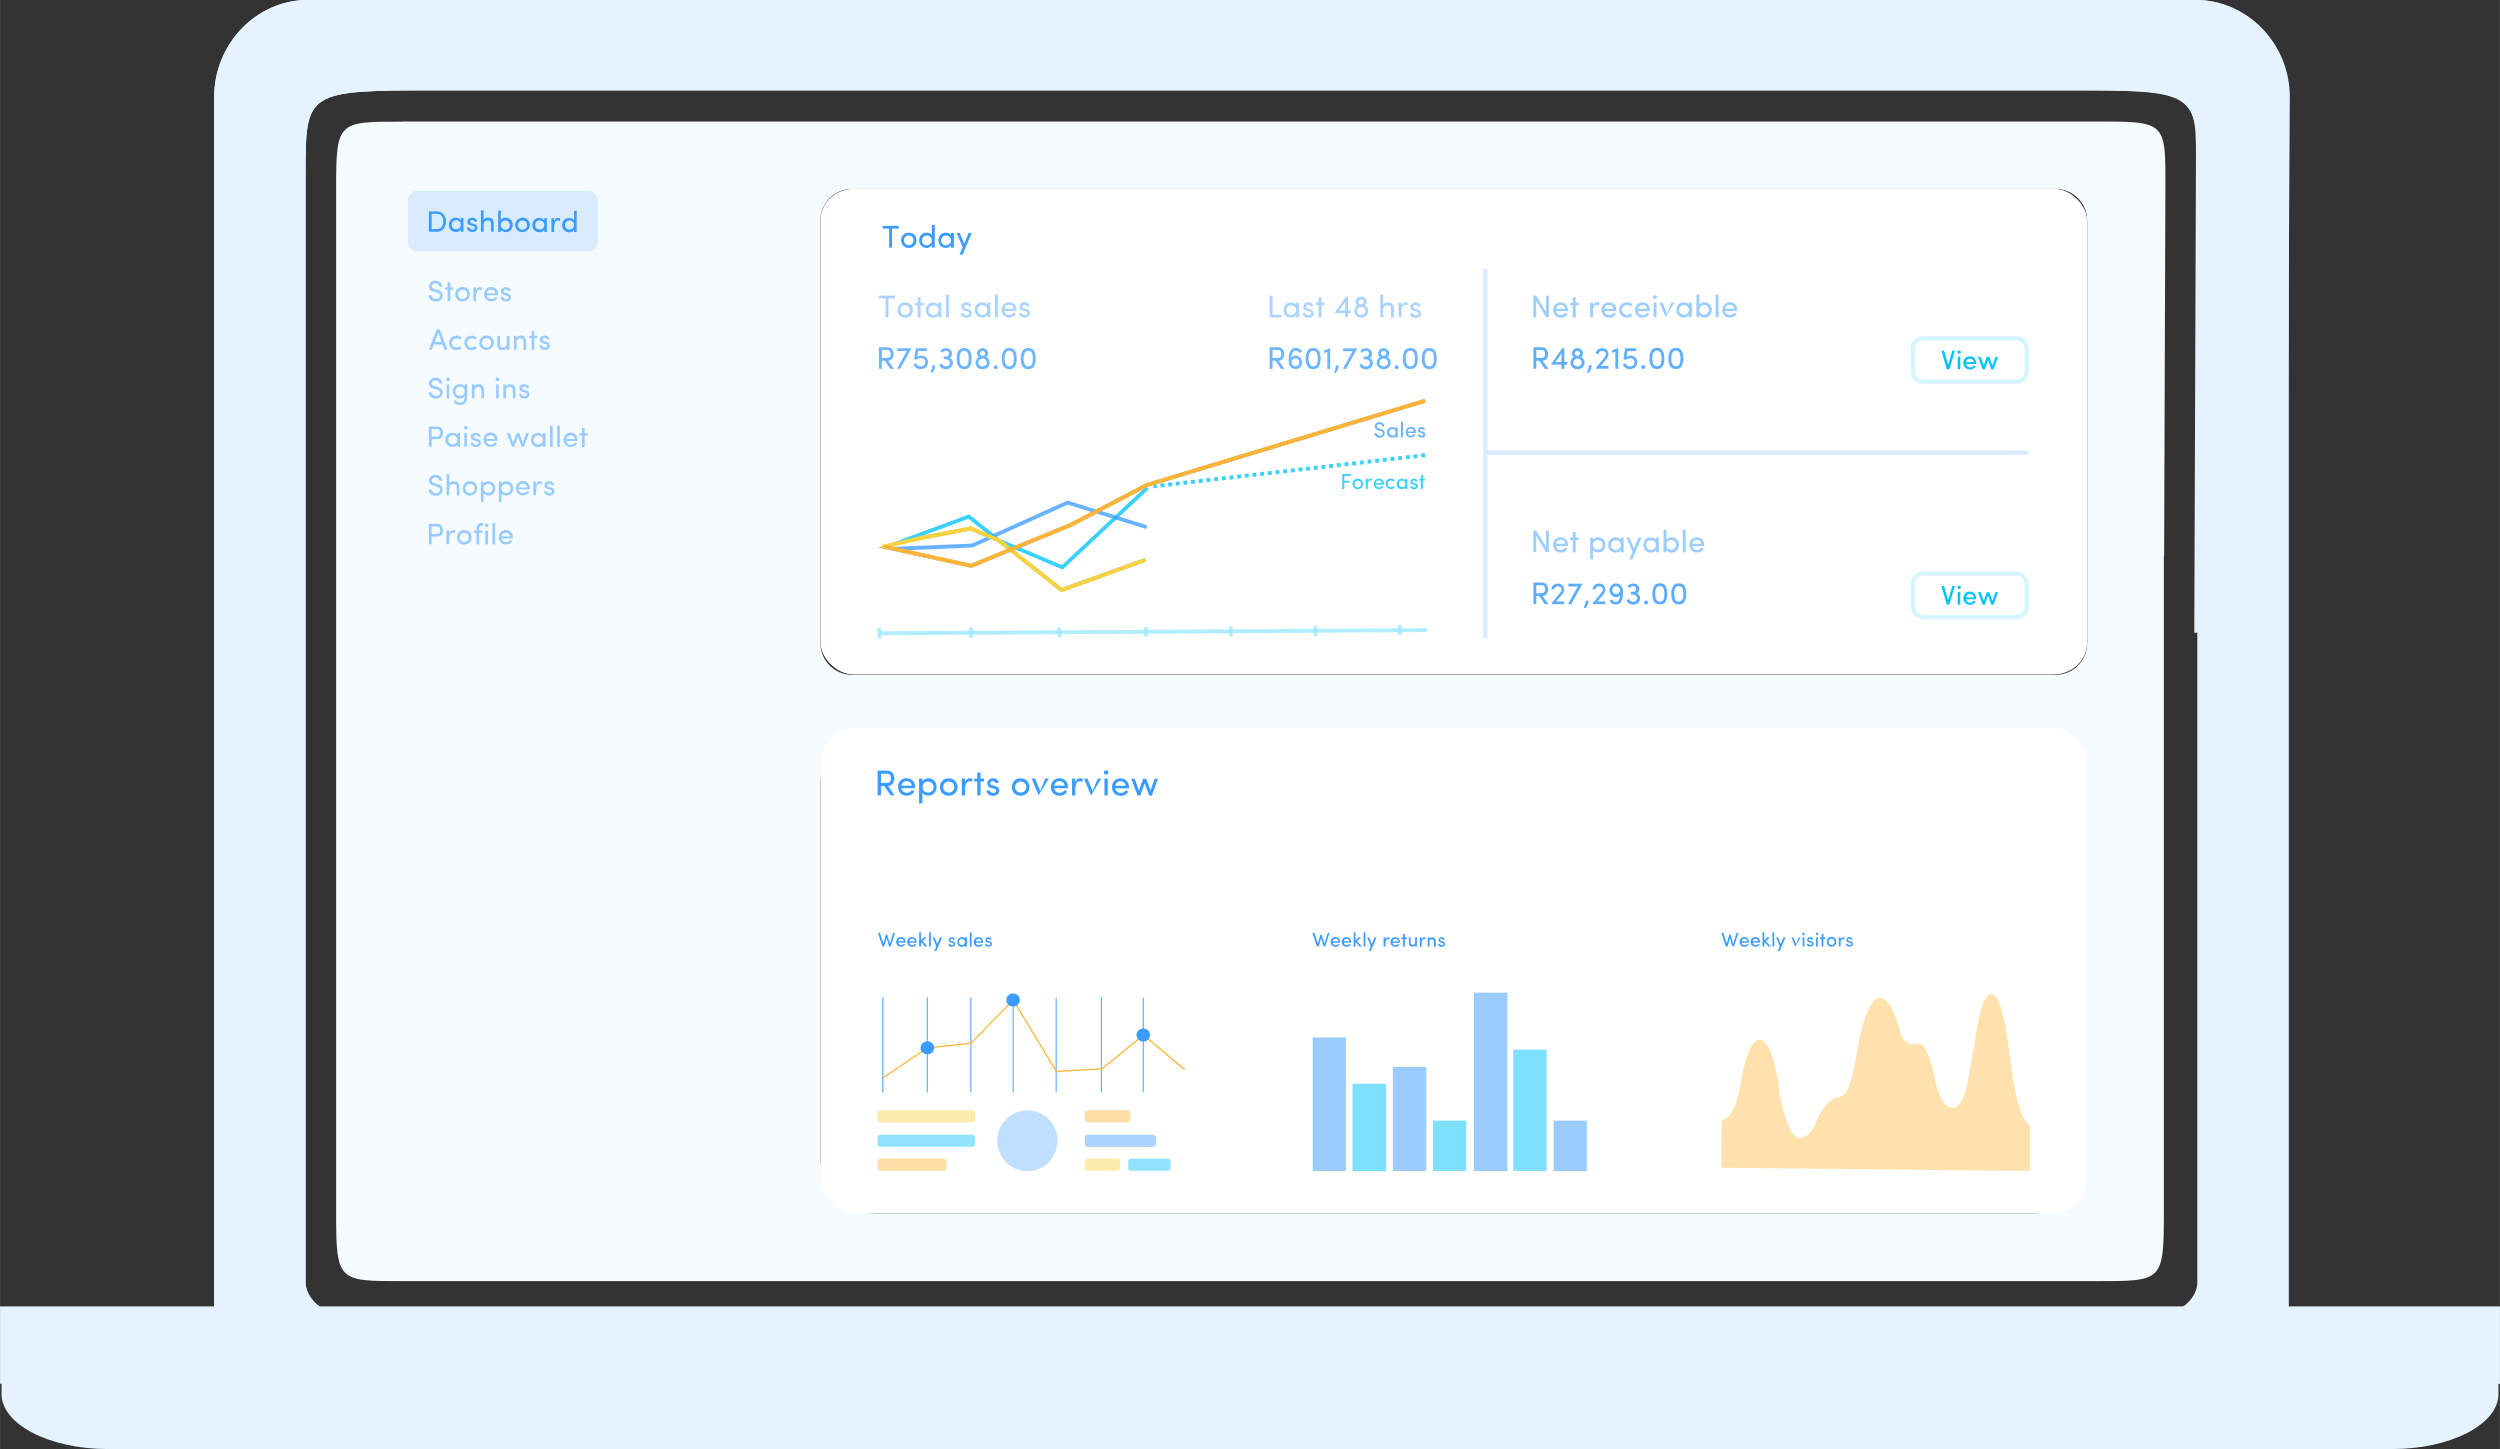 <?xml version="1.0" encoding="UTF-8"?>
<!DOCTYPE svg PUBLIC "-//W3C//DTD SVG 1.1//EN" "http://www.w3.org/Graphics/SVG/1.1/DTD/svg11.dtd">
<!-- Creator: CorelDRAW X6 -->
<svg xmlns="http://www.w3.org/2000/svg" xml:space="preserve" width="196.361mm" height="113.814mm" version="1.1" style="shape-rendering:geometricPrecision; text-rendering:geometricPrecision; image-rendering:optimizeQuality; fill-rule:evenodd; clip-rule:evenodd"
viewBox="0 0 19890 11529"
 xmlns:xlink="http://www.w3.org/1999/xlink">
 <rect x="0" y="0" width="19890" height="11529" fill="#333333" stroke="none"/>
 <defs>
  <style type="text/css">
   <![CDATA[
    .str2 {stroke:#D5F6FF;stroke-width:34.308}
    .str1 {stroke:#D9ECFF;stroke-width:34.308}
    .str0 {stroke:#FEB434;stroke-width:32.303}
    .fil23 {fill:none}
    .fil26 {fill:none}
    .fil15 {fill:#3B9CFF}
    .fil0 {fill:#E5F2FF}
    .fil1 {fill:white}
    .fil8 {fill:#6BB5FF;fill-rule:nonzero}
    .fil22 {fill:#FBD13E;fill-rule:nonzero}
    .fil14 {fill:#FEB434;fill-rule:nonzero}
    .fil16 {fill:#FEB434;fill-opacity:0.4}
    .fil11 {fill:#00C2FF;fill-opacity:0.431}
    .fil12 {fill:#3B9CFF;fill-opacity:0.431}
    .fil13 {fill:#6BB5FF;fill-opacity:0.431}
    .fil9 {fill:#FBD13E;fill-opacity:0.431}
    .fil10 {fill:#FEB434;fill-opacity:0.431}
    .fil17 {fill:#3B9CFF;fill-rule:nonzero;fill-opacity:0.431}
    .fil4 {fill:#3B9CFF;fill-rule:nonzero;fill-opacity:0.502}
    .fil7 {fill:#00C2FF;fill-opacity:0.51}
    .fil6 {fill:#3B9CFF;fill-opacity:0.51}
    .fil18 {fill:#3B9CFF;fill-rule:nonzero;fill-opacity:0.741}
    .fil19 {fill:#00C2FF;fill-rule:nonzero;fill-opacity:0.769}
    .fil20 {fill:#3B9CFF;fill-rule:nonzero;fill-opacity:0.769}
    .fil21 {fill:#99E7FF;fill-rule:nonzero;fill-opacity:0.769}
    .fil24 {fill:#3B9CFF;fill-rule:nonzero;fill-opacity:0.812}
    .fil27 {fill:#3B9CFF;fill-rule:nonzero;fill-opacity:0.831}
    .fil3 {fill:#D9ECFF}
    .fil2 {fill:#F6FBFF}
    .fil25 {fill:#00C2FF;fill-rule:nonzero}
    .fil5 {fill:#3B9CFF;fill-rule:nonzero}
    .fil03 {fill:#FFFFFF;fill-rule:nonzero}
   ]]>
  </style>
 </defs>
 <g id="Layer_x0020_1">
  <path class="fil0" d="M14958 11529l-5492 0 -8610 0c-464,0 -844,-197 -844,-437l0 -82 -12 0 0 -616 9466 0 5498 0 4926 0 0 616 -12 0 0 82c0,240 -380,437 -844,437l-4076 0z"/>
  <path class="fil0" d="M14964 10434l-12320 0c-106,-10 -213,-122 -213,-229l0 -8835c0,-643 10,-651 1041,-651l12975 0c1062,0 1026,-3 1024,647l-13 3668 735 -1 25 -4259c2,-425 -336,-774 -747,-774l-15020 0c-411,0 -747,348 -747,774l0 9661 13261 0z"/>
  <path class="fil0" d="M9489 10434l-6845 0c-106,-10 -213,-122 -213,-229l0 -8835c0,-643 10,-651 1041,-651l6017 0 935 0 6017 0c1031,0 1041,8 1041,651l0 8835c0,106 -107,219 -213,229l-6845 0 -8721 0 0 -9661c0,-425 336,-774 747,-774l7039 0 935 0 7039 0c411,0 747,348 747,774l0 9661 -8721 0z"/>
  <rect class="fil1" x="6528" y="1502" width="10077" height="3864" rx="267" ry="251"/>
  <path class="fil2" d="M3206 967l13490 0c541,0 534,5 532,543l-10 2911 -2 0 0 5229c0,547 -15,543 -532,543l-7218 0 0 0 -6260 0c-517,0 -532,4 -532,-543l0 -8139c0,-547 9,-543 532,-543zm3670 536l9381 0 98 0c138,0 251,113 251,251l0 98 0 3168 0 98c0,138 -113,251 -251,251l-98 0 -9381 0 -98 0c-138,0 -251,-113 -251,-251l0 -98 0 -3168 0 -98c0,-138 113,-251 251,-251l98 0zm85 4289l9210 0c238,0 433,195 433,433l0 2997c0,238 -195,433 -433,433l-9210 0c-238,0 -433,-195 -433,-433l0 -2997c0,-238 195,-433 433,-433z"/>
  <rect class="fil1" x="6528" y="5791" width="10077" height="3864" rx="292" ry="274"/>
  <path class="fil3" d="M3322 1518l1358 0c43,0 77,35 77,77l0 330c0,42 -35,77 -77,77l-1358 0c-43,0 -77,-35 -77,-77l0 -330c0,-42 35,-77 77,-77z"/>
  <path class="fil4" d="M3412 2350l22 0c0,7 3,14 10,20 6,6 15,9 24,9 10,0 18,-2 23,-7 6,-4 9,-10 10,-17 1,-15 -8,-24 -28,-29l-21 -5c-26,-7 -40,-21 -40,-42 0,-13 5,-24 16,-33 10,-9 22,-13 37,-13 15,0 27,4 37,13 10,9 15,20 15,34l-22 0c0,-8 -3,-14 -9,-19 -6,-5 -13,-7 -21,-7 -8,0 -16,2 -22,7 -6,4 -9,10 -9,17 0,11 8,18 23,22l21 5c16,4 27,11 34,19 7,9 10,20 9,32 -1,13 -7,23 -17,31 -10,8 -22,12 -38,12 -16,0 -29,-5 -40,-14 -11,-10 -16,-21 -16,-35zm170 -104l0 40 23 0 0 19 -23 0 0 91 -21 0 0 -91 -20 0 0 -19 20 0 0 -40 21 0zm124 122c7,-7 10,-16 10,-27 0,-11 -3,-20 -10,-26 -7,-7 -15,-10 -26,-10 -10,0 -19,3 -26,10 -7,7 -11,15 -11,26 0,11 3,20 10,27 7,7 15,10 26,10 10,0 19,-3 26,-10zm-26 31c-16,0 -30,-5 -41,-16 -11,-11 -17,-24 -17,-42 0,-17 6,-31 17,-42 11,-11 25,-16 41,-16 16,0 30,5 41,16 11,11 17,25 17,41 0,17 -6,31 -17,41 -11,11 -25,16 -41,16zm107 -42l0 40 -21 0 0 -110 21 0 0 25c5,-18 16,-27 31,-27 9,0 15,1 19,4l-3 20c-5,-3 -10,-4 -16,-4 -10,0 -17,5 -22,14 -5,9 -8,22 -8,38zm175 -15c0,5 0,8 0,8l-89 0c1,9 5,16 12,22 7,5 14,8 22,8 16,0 27,-6 33,-17 0,0 0,0 1,0 0,0 1,0 2,1 1,0 2,1 4,1 2,1 3,1 3,1l9 3c-5,9 -11,16 -21,21 -9,5 -19,8 -30,8 -16,0 -29,-5 -40,-16 -11,-11 -16,-25 -16,-42 0,-17 5,-31 16,-41 11,-10 24,-16 40,-16 16,0 29,5 39,16 10,10 16,24 16,41zm-32 -30c-6,-5 -14,-8 -23,-8 -9,0 -17,3 -23,8 -6,6 -10,13 -11,22l68 0c-1,-9 -5,-16 -11,-22zm67 -19c7,-5 16,-8 27,-8 10,0 19,3 26,8 7,5 11,13 12,23l-20 0c-1,-4 -3,-6 -6,-9 -3,-2 -7,-3 -12,-3 -4,0 -8,1 -11,3 -3,1 -5,4 -6,7 -1,3 -1,6 0,8 2,4 6,6 13,8l16 4c19,5 29,15 29,32 0,10 -4,18 -12,24 -8,6 -18,9 -29,9 -11,0 -21,-3 -29,-10 -8,-6 -12,-15 -13,-26l20 0c1,6 4,10 9,13 5,3 10,4 16,4 6,0 10,-2 13,-4 3,-3 5,-6 5,-10 0,-4 -1,-7 -4,-9 -3,-2 -6,-4 -11,-5l-15 -4c-11,-3 -18,-7 -24,-13 -5,-6 -7,-13 -6,-22 1,-9 5,-16 12,-21z"/>
  <path class="fil4" d="M3536 2782l-16 -41 -69 0 -16 41 -23 0 62 -162 24 0 61 162 -23 0zm-50 -133l-27 72 54 0 -27 -72zm145 21c17,0 31,6 42,18l-16 14c-7,-7 -16,-10 -26,-10 -10,0 -19,3 -26,10 -7,7 -11,15 -11,26 0,11 4,20 11,27 7,7 16,10 26,10 10,0 19,-4 26,-11l17 14c-11,12 -25,18 -42,18 -17,0 -31,-5 -42,-16 -12,-11 -17,-25 -17,-42 0,-17 6,-31 17,-41 11,-11 25,-16 42,-16zm121 0c17,0 31,6 42,18l-16 14c-7,-7 -16,-10 -26,-10 -10,0 -19,3 -26,10 -7,7 -11,15 -11,26 0,11 4,20 11,27 7,7 16,10 26,10 10,0 19,-4 26,-11l17 14c-11,12 -25,18 -42,18 -17,0 -31,-5 -42,-16 -12,-11 -17,-25 -17,-42 0,-17 6,-31 17,-41 11,-11 25,-16 42,-16zm145 84c7,-7 10,-16 10,-27 0,-11 -3,-20 -10,-26 -7,-7 -15,-10 -26,-10 -10,0 -19,3 -26,10 -7,7 -11,15 -11,26 0,11 3,20 10,27 7,7 15,10 26,10 10,0 19,-3 26,-10zm-26 31c-16,0 -30,-5 -41,-16 -11,-11 -17,-24 -17,-42 0,-17 6,-31 17,-42 11,-11 25,-16 41,-16 16,0 30,5 41,16 11,11 17,25 17,41 0,17 -6,31 -17,41 -11,11 -25,16 -41,16zm161 -53l0 -59 21 0 0 110 -21 0 0 -16c-3,6 -8,11 -14,14 -6,3 -13,5 -20,5 -14,0 -24,-4 -31,-13 -7,-9 -11,-21 -11,-36l0 -64 21 0 0 62c0,9 2,16 6,22 4,5 11,8 19,8 9,0 16,-3 21,-8 6,-5 8,-13 8,-24zm78 -9l0 59 -21 0 0 -110 21 0 0 17c3,-6 8,-11 14,-14 6,-3 13,-5 20,-5 14,0 24,4 31,13 7,8 11,20 11,36l0 64 -21 0 0 -62c0,-9 -2,-16 -7,-21 -4,-5 -10,-8 -19,-8 -8,0 -15,3 -21,8 -6,5 -9,13 -9,24zm141 -91l0 40 23 0 0 19 -23 0 0 91 -21 0 0 -91 -20 0 0 -19 20 0 0 -40 21 0zm55 46c7,-5 16,-8 27,-8 10,0 19,3 26,8 7,5 11,13 12,23l-20 0c-1,-4 -3,-6 -6,-9 -3,-2 -7,-3 -12,-3 -4,0 -8,1 -11,3 -3,1 -5,4 -6,7 -1,3 -1,6 0,8 2,4 6,6 13,8l16 4c19,5 29,15 29,32 0,10 -4,18 -12,24 -8,6 -18,9 -29,9 -11,0 -21,-3 -29,-10 -8,-6 -12,-15 -13,-26l20 0c1,6 4,10 9,13 5,3 10,4 16,4 6,0 10,-2 13,-4 3,-3 5,-6 5,-10 0,-4 -1,-7 -4,-9 -3,-2 -6,-4 -11,-5l-15 -4c-11,-3 -18,-7 -24,-13 -5,-6 -7,-13 -6,-22 1,-9 5,-16 12,-21z"/>
  <path class="fil4" d="M3412 3122l22 0c0,7 3,14 10,20 6,6 15,9 24,9 10,0 18,-2 23,-7 6,-4 9,-10 10,-17 1,-15 -8,-24 -28,-29l-21 -5c-26,-7 -40,-21 -40,-42 0,-13 5,-24 16,-33 10,-9 22,-13 37,-13 15,0 27,4 37,13 10,9 15,20 15,34l-22 0c0,-8 -3,-14 -9,-19 -6,-5 -13,-7 -21,-7 -8,0 -16,2 -22,7 -6,4 -9,10 -9,17 0,11 8,18 23,22l21 5c16,4 27,11 34,19 7,9 10,20 9,32 -1,13 -7,23 -17,31 -10,8 -22,12 -38,12 -16,0 -29,-5 -40,-14 -11,-10 -16,-21 -16,-35zm141 -94c-3,-3 -4,-6 -4,-10 0,-4 1,-7 4,-10 3,-3 7,-4 11,-4 4,0 7,1 10,4 3,3 5,6 5,10 0,4 -1,7 -5,10 -3,3 -6,4 -10,4 -4,0 -7,-1 -11,-4zm21 141l-21 0 0 -110 21 0 0 110zm60 -29c7,7 15,10 25,10 10,0 19,-3 26,-10 7,-7 11,-15 11,-27 0,-11 -4,-20 -11,-27 -7,-6 -16,-10 -26,-10 -10,0 -19,3 -26,10 -7,7 -10,16 -10,27 0,11 3,19 10,26zm24 63c26,0 39,-17 39,-50 0,0 0,-1 0,-1l0 -1c-3,6 -8,11 -16,15 -7,4 -15,5 -23,5 -16,0 -29,-5 -40,-16 -11,-11 -16,-24 -16,-41 0,-17 6,-31 16,-42 11,-11 24,-16 39,-16 8,0 16,2 23,5 7,3 12,8 16,14l0 -17 21 0 0 93c0,48 -20,72 -60,72 -11,0 -20,-3 -29,-8 -9,-5 -16,-13 -21,-22 1,0 4,-2 9,-5l8 -4c3,6 7,10 13,14 6,3 12,5 18,5zm117 -94l0 59 -21 0 0 -110 21 0 0 17c3,-6 8,-11 14,-14 6,-3 13,-5 20,-5 14,0 24,4 31,13 7,8 11,20 11,36l0 64 -21 0 0 -62c0,-9 -2,-16 -7,-21 -4,-5 -10,-8 -19,-8 -8,0 -15,3 -21,8 -6,5 -9,13 -9,24zm172 -81c-3,-3 -4,-6 -4,-10 0,-4 1,-7 4,-10 3,-3 7,-4 11,-4 4,0 7,1 10,4 3,3 5,6 5,10 0,4 -1,7 -5,10 -3,3 -6,4 -10,4 -4,0 -7,-1 -11,-4zm21 141l-21 0 0 -110 21 0 0 110zm57 -59l0 59 -21 0 0 -110 21 0 0 17c3,-6 8,-11 14,-14 6,-3 13,-5 20,-5 14,0 24,4 31,13 7,8 11,20 11,36l0 64 -21 0 0 -62c0,-9 -2,-16 -7,-21 -4,-5 -10,-8 -19,-8 -8,0 -15,3 -21,8 -6,5 -9,13 -9,24zm119 -45c7,-5 16,-8 27,-8 10,0 19,3 26,8 7,5 11,13 12,23l-20 0c-1,-4 -3,-6 -6,-9 -3,-2 -7,-3 -12,-3 -4,0 -8,1 -11,3 -3,1 -5,4 -6,7 -1,3 -1,6 0,8 2,4 6,6 13,8l16 4c19,5 29,15 29,32 0,10 -4,18 -12,24 -8,6 -18,9 -29,9 -11,0 -21,-3 -29,-10 -8,-6 -12,-15 -13,-26l20 0c1,6 4,10 9,13 5,3 10,4 16,4 6,0 10,-2 13,-4 3,-3 5,-6 5,-10 0,-4 -1,-7 -4,-9 -3,-2 -6,-4 -11,-5l-15 -4c-11,-3 -18,-7 -24,-13 -5,-6 -7,-13 -6,-22 1,-9 5,-16 12,-21z"/>
  <path class="fil4" d="M3477 3413l-43 0 0 61 41 0c9,0 16,-3 21,-8 5,-6 7,-13 7,-22 0,-9 -2,-16 -7,-22 -5,-6 -11,-9 -20,-9zm-65 142l0 -162 65 0c16,0 28,5 36,15 8,10 12,22 12,36 0,14 -4,27 -12,36 -8,10 -20,14 -36,14l-43 0 0 61 -22 0zm215 -29c7,-7 11,-15 11,-27 0,-11 -4,-20 -11,-26 -7,-6 -16,-10 -26,-10 -10,0 -18,3 -25,10 -7,7 -10,15 -10,26 0,11 3,20 10,26 7,7 15,10 26,10 10,0 19,-3 26,-10zm32 29l-21 0 0 -17c-3,6 -9,10 -16,14 -7,4 -15,5 -23,5 -15,0 -28,-5 -40,-16 -11,-11 -16,-24 -16,-41 0,-17 5,-31 16,-41 11,-11 24,-16 40,-16 8,0 16,2 23,5 7,4 12,8 16,14l0 -17 21 0 0 110zm35 -141c-3,-3 -4,-6 -4,-10 0,-4 1,-7 4,-10 3,-3 7,-4 11,-4 4,0 7,1 10,4 3,3 5,6 5,10 0,4 -1,7 -5,10 -3,3 -6,4 -10,4 -4,0 -7,-1 -11,-4zm21 141l-21 0 0 -110 21 0 0 110zm43 -104c7,-5 16,-8 27,-8 10,0 19,3 26,8 7,5 11,13 12,23l-20 0c-1,-4 -3,-6 -6,-9 -3,-2 -7,-3 -12,-3 -4,0 -8,1 -11,3 -3,1 -5,4 -6,7 -1,3 -1,6 0,8 2,4 6,6 13,8l16 4c19,5 29,15 29,32 0,10 -4,18 -12,24 -8,6 -18,9 -29,9 -11,0 -21,-3 -29,-10 -8,-6 -12,-15 -13,-26l20 0c1,6 4,10 9,13 5,3 10,4 16,4 6,0 10,-2 13,-4 3,-3 5,-6 5,-10 0,-4 -1,-7 -4,-9 -3,-2 -6,-4 -11,-5l-15 -4c-11,-3 -18,-7 -24,-13 -5,-6 -7,-13 -6,-22 1,-9 5,-16 12,-21zm199 49c0,5 0,8 0,8l-89 0c1,9 5,16 12,22 7,5 14,8 22,8 16,0 27,-6 33,-17 0,0 0,0 1,0 0,0 1,0 2,1 1,0 2,1 4,1 2,1 3,1 3,1l9 3c-5,9 -11,16 -21,21 -9,5 -19,8 -30,8 -16,0 -29,-5 -40,-16 -11,-11 -16,-25 -16,-42 0,-17 5,-31 16,-41 11,-10 24,-16 40,-16 16,0 29,5 39,16 10,10 16,24 16,41zm-32 -30c-6,-5 -14,-8 -23,-8 -9,0 -17,3 -23,8 -6,6 -10,13 -11,22l68 0c-1,-9 -5,-16 -11,-22zm284 -25l-41 110 -18 0 -30 -81 -29 81 -17 0 -42 -110 23 0 27 77 28 -77 21 0 28 77 27 -77 23 0zm99 82c7,-7 11,-15 11,-27 0,-11 -4,-20 -11,-26 -7,-6 -16,-10 -26,-10 -10,0 -18,3 -25,10 -7,7 -10,15 -10,26 0,11 3,20 10,26 7,7 15,10 26,10 10,0 19,-3 26,-10zm32 29l-21 0 0 -17c-3,6 -9,10 -16,14 -7,4 -15,5 -23,5 -15,0 -28,-5 -40,-16 -11,-11 -16,-24 -16,-41 0,-17 5,-31 16,-41 11,-11 24,-16 40,-16 8,0 16,2 23,5 7,4 12,8 16,14l0 -17 21 0 0 110zm36 0l0 -170 21 0 0 170 -21 0zm57 0l0 -170 21 0 0 170 -21 0zm161 -55c0,5 0,8 0,8l-89 0c1,9 5,16 12,22 7,5 14,8 22,8 16,0 27,-6 33,-17 0,0 0,0 1,0 0,0 1,0 2,1 1,0 2,1 4,1 2,1 3,1 3,1l9 3c-5,9 -11,16 -21,21 -9,5 -19,8 -30,8 -16,0 -29,-5 -40,-16 -11,-11 -16,-25 -16,-42 0,-17 5,-31 16,-41 11,-10 24,-16 40,-16 16,0 29,5 39,16 10,10 16,24 16,41zm-32 -30c-6,-5 -14,-8 -23,-8 -9,0 -17,3 -23,8 -6,6 -10,13 -11,22l68 0c-1,-9 -5,-16 -11,-22zm89 -65l0 40 23 0 0 19 -23 0 0 91 -21 0 0 -91 -20 0 0 -19 20 0 0 -40 21 0z"/>
  <path class="fil4" d="M3412 3895l22 0c0,7 3,14 10,20 6,6 15,9 24,9 10,0 18,-2 23,-7 6,-4 9,-10 10,-17 1,-15 -8,-24 -28,-29l-21 -5c-26,-7 -40,-21 -40,-42 0,-13 5,-24 16,-33 10,-9 22,-13 37,-13 15,0 27,4 37,13 10,9 15,20 15,34l-22 0c0,-8 -3,-14 -9,-19 -6,-5 -13,-7 -21,-7 -8,0 -16,2 -22,7 -6,4 -9,10 -9,17 0,11 8,18 23,22l21 5c16,4 27,11 34,19 7,9 10,20 9,32 -1,13 -7,23 -17,31 -10,8 -22,12 -38,12 -16,0 -29,-5 -40,-14 -11,-10 -16,-21 -16,-35zm162 -13l0 59 -21 0 0 -170 21 0 0 76c3,-6 8,-11 15,-14 7,-3 14,-5 21,-5 14,0 25,4 33,13 8,9 12,21 12,36l0 64 -21 0 0 -62c0,-9 -2,-16 -7,-21 -5,-5 -11,-8 -19,-8 -8,0 -16,3 -23,8 -7,5 -10,13 -10,24zm191 31c7,-7 10,-16 10,-27 0,-11 -3,-20 -10,-26 -7,-7 -15,-10 -26,-10 -10,0 -19,3 -26,10 -7,7 -11,15 -11,26 0,11 3,20 10,27 7,7 15,10 26,10 10,0 19,-3 26,-10zm-26 31c-16,0 -30,-5 -41,-16 -11,-11 -17,-24 -17,-42 0,-17 6,-31 17,-42 11,-11 25,-16 41,-16 16,0 30,5 41,16 11,11 17,25 17,41 0,17 -6,31 -17,41 -11,11 -25,16 -41,16zm118 -84c-7,7 -10,16 -10,27 0,11 4,20 11,26 7,6 16,9 26,9 10,0 18,-3 25,-10 7,-7 10,-15 10,-26 0,-11 -3,-20 -10,-26 -7,-7 -16,-10 -26,-10 -10,0 -19,3 -25,10zm-32 -29l21 0 0 17c4,-6 9,-11 16,-14 7,-4 14,-5 23,-5 15,0 28,5 39,16 11,11 16,24 16,41 0,17 -5,31 -16,41 -11,11 -24,16 -39,16 -8,0 -16,-2 -23,-5 -7,-3 -12,-8 -15,-14l0 70 -21 0 0 -164zm175 29c-7,7 -10,16 -10,27 0,11 4,20 11,26 7,6 16,9 26,9 10,0 18,-3 25,-10 7,-7 10,-15 10,-26 0,-11 -3,-20 -10,-26 -7,-7 -16,-10 -26,-10 -10,0 -19,3 -25,10zm-32 -29l21 0 0 17c4,-6 9,-11 16,-14 7,-4 14,-5 23,-5 15,0 28,5 39,16 11,11 16,24 16,41 0,17 -5,31 -16,41 -11,11 -24,16 -39,16 -8,0 -16,-2 -23,-5 -7,-3 -12,-8 -15,-14l0 70 -21 0 0 -164zm247 55c0,5 0,8 0,8l-89 0c1,9 5,16 12,22 7,5 14,8 22,8 16,0 27,-6 33,-17 0,0 0,0 1,0 0,0 1,0 2,1 1,0 2,1 4,1 2,1 3,1 3,1l9 3c-5,9 -11,16 -21,21 -9,5 -19,8 -30,8 -16,0 -29,-5 -40,-16 -11,-11 -16,-25 -16,-42 0,-17 5,-31 16,-41 11,-10 24,-16 40,-16 16,0 29,5 39,16 10,10 16,24 16,41zm-32 -30c-6,-5 -14,-8 -23,-8 -9,0 -17,3 -23,8 -6,6 -10,13 -11,22l68 0c-1,-9 -5,-16 -11,-22zm81 45l0 40 -21 0 0 -110 21 0 0 25c5,-18 16,-27 31,-27 9,0 15,1 19,4l-3 20c-5,-3 -10,-4 -16,-4 -10,0 -17,5 -22,14 -5,9 -8,22 -8,38zm79 -64c7,-5 16,-8 27,-8 10,0 19,3 26,8 7,5 11,13 12,23l-20 0c-1,-4 -3,-6 -6,-9 -3,-2 -7,-3 -12,-3 -4,0 -8,1 -11,3 -3,1 -5,4 -6,7 -1,3 -1,6 0,8 2,4 6,6 13,8l16 4c19,5 29,15 29,32 0,10 -4,18 -12,24 -8,6 -18,9 -29,9 -11,0 -21,-3 -29,-10 -8,-6 -12,-15 -13,-26l20 0c1,6 4,10 9,13 5,3 10,4 16,4 6,0 10,-2 13,-4 3,-3 5,-6 5,-10 0,-4 -1,-7 -4,-9 -3,-2 -6,-4 -11,-5l-15 -4c-11,-3 -18,-7 -24,-13 -5,-6 -7,-13 -6,-22 1,-9 5,-16 12,-21z"/>
  <path class="fil4" d="M3477 4188l-43 0 0 61 41 0c9,0 16,-3 21,-8 5,-6 7,-13 7,-22 0,-9 -2,-16 -7,-22 -5,-6 -11,-9 -20,-9zm-65 142l0 -162 65 0c16,0 28,5 36,15 8,10 12,22 12,36 0,14 -4,27 -12,36 -8,10 -20,14 -36,14l-43 0 0 61 -22 0zm160 -40l0 40 -21 0 0 -110 21 0 0 25c5,-18 16,-27 31,-27 9,0 15,1 19,4l-3 20c-5,-3 -10,-4 -16,-4 -10,0 -17,5 -22,14 -5,9 -8,22 -8,38zm148 12c7,-7 10,-16 10,-27 0,-11 -3,-20 -10,-26 -7,-7 -15,-10 -26,-10 -10,0 -19,3 -26,10 -7,7 -11,15 -11,26 0,11 3,20 10,27 7,7 15,10 26,10 10,0 19,-3 26,-10zm-26 31c-16,0 -30,-5 -41,-16 -11,-11 -17,-24 -17,-42 0,-17 6,-31 17,-42 11,-11 25,-16 41,-16 16,0 30,5 41,16 11,11 17,25 17,41 0,17 -6,31 -17,41 -11,11 -25,16 -41,16zm138 -172l12 0 0 21 -12 0c-14,0 -21,9 -20,28l0 11 25 0 0 19 -25 0 0 91 -21 0 0 -91 -21 0 0 -19 21 0 0 -11c0,-16 3,-28 11,-36 7,-8 18,-13 31,-13zm29 29c-3,-3 -4,-6 -4,-10 0,-4 1,-7 4,-10 3,-3 7,-4 11,-4 4,0 7,1 10,4 3,3 5,6 5,10 0,4 -1,7 -5,10 -3,3 -6,4 -10,4 -4,0 -7,-1 -11,-4zm21 141l-21 0 0 -110 21 0 0 110zm36 0l0 -170 21 0 0 170 -21 0zm161 -55c0,5 0,8 0,8l-89 0c1,9 5,16 12,22 7,5 14,8 22,8 16,0 27,-6 33,-17 0,0 0,0 1,0 0,0 1,0 2,1 1,0 2,1 4,1 2,1 3,1 3,1l9 3c-5,9 -11,16 -21,21 -9,5 -19,8 -30,8 -16,0 -29,-5 -40,-16 -11,-11 -16,-25 -16,-42 0,-17 5,-31 16,-41 11,-10 24,-16 40,-16 16,0 29,5 39,16 10,10 16,24 16,41zm-32 -30c-6,-5 -14,-8 -23,-8 -9,0 -17,3 -23,8 -6,6 -10,13 -11,22l68 0c-1,-9 -5,-16 -11,-22z"/>
  <g id="_1294783456">
   <path class="fil5" d="M7057 6156l-48 0 0 73 47 0c11,0 19,-3 25,-10 6,-7 8,-16 8,-27 0,-11 -3,-20 -8,-26 -5,-7 -13,-10 -24,-10zm-48 98l0 74 -27 0 0 -197 75 0c19,0 34,6 43,18 10,12 14,26 15,43 0,17 -4,31 -12,42 -8,11 -21,18 -38,19l53 75 -32 0 -51 -74 -25 0zm271 7c0,6 0,9 0,10l-108 0c1,11 6,20 14,27 8,7 17,10 27,10 19,0 33,-7 40,-21 0,0 0,0 1,0 0,0 1,1 2,1 1,0 3,1 4,2 2,1 3,1 4,2l11 4c-5,11 -14,20 -25,26 -11,6 -23,9 -37,9 -19,0 -35,-6 -49,-19 -13,-13 -19,-30 -19,-51 0,-21 6,-38 19,-50 13,-13 29,-19 49,-19 20,0 36,6 48,19 13,13 19,29 19,50zm-39 -36c-7,-6 -17,-10 -28,-10 -11,0 -20,3 -28,10 -8,7 -12,16 -14,26l83 0c-1,-11 -6,-20 -13,-26zm111 5c-8,8 -12,19 -12,33 0,14 4,24 13,32 9,8 19,11 31,11 12,0 22,-4 31,-12 8,-8 12,-18 12,-31 0,-13 -4,-24 -13,-32 -8,-8 -19,-13 -31,-13 -12,0 -23,4 -31,12zm-39 -35l26 0 0 21c4,-7 11,-13 19,-17 8,-4 17,-7 27,-7 19,0 34,6 47,19 13,13 19,30 19,50 0,21 -6,37 -19,50 -13,13 -29,19 -47,19 -10,0 -19,-2 -28,-6 -8,-4 -15,-10 -19,-17l0 85 -26 0 0 -198zm266 99c8,-8 13,-19 13,-32 0,-13 -4,-24 -13,-32 -8,-8 -19,-12 -31,-12 -12,0 -23,4 -31,12 -9,8 -13,19 -13,32 0,13 4,24 13,32 8,8 19,12 31,12 13,0 23,-4 31,-12zm-31 37c-19,0 -36,-6 -50,-19 -14,-13 -20,-30 -20,-50 0,-21 7,-38 20,-50 13,-13 30,-19 50,-19 20,0 36,6 50,19 13,13 20,30 20,50 0,21 -7,37 -20,50 -14,13 -30,19 -50,19zm130 -51l0 49 -26 0 0 -134 26 0 0 30c7,-22 19,-33 37,-33 11,0 18,2 23,5l-4 24c-6,-3 -12,-5 -20,-5 -12,0 -21,6 -27,17 -6,11 -9,27 -9,46zm123 -134l0 49 28 0 0 23 -28 0 0 110 -26 0 0 -110 -24 0 0 -23 24 0 0 -49 26 0zm67 56c9,-7 20,-10 32,-10 13,0 23,3 31,10 8,6 13,16 14,28l-25 0c-1,-4 -3,-8 -7,-10 -4,-3 -9,-4 -14,-4 -5,0 -9,1 -13,3 -4,2 -6,5 -7,9 -1,4 -1,8 0,10 2,4 7,8 16,10l20 5c23,6 35,19 35,39 0,12 -5,22 -15,29 -10,7 -22,11 -36,11 -14,0 -25,-4 -35,-12 -10,-8 -15,-18 -15,-31l25 0c1,7 5,12 11,15 6,4 12,5 19,5 7,0 12,-2 16,-5 4,-3 6,-7 6,-12 0,-5 -1,-8 -4,-11 -3,-3 -8,-5 -13,-6l-18 -4c-13,-3 -22,-9 -29,-15 -6,-7 -8,-16 -7,-26 1,-11 6,-19 15,-26zm283 92c8,-8 13,-19 13,-32 0,-13 -4,-24 -13,-32 -8,-8 -19,-12 -31,-12 -12,0 -23,4 -31,12 -9,8 -13,19 -13,32 0,13 4,24 13,32 8,8 19,12 31,12 13,0 23,-4 31,-12zm-31 37c-19,0 -36,-6 -50,-19 -14,-13 -20,-30 -20,-50 0,-21 7,-38 20,-50 13,-13 30,-19 50,-19 20,0 36,6 50,19 13,13 20,30 20,50 0,21 -7,37 -20,50 -14,13 -30,19 -50,19zm143 -3l-55 -134 27 0 41 100 40 -100 28 0 -81 134zm233 -67c0,6 0,9 0,10l-108 0c1,11 6,20 14,27 8,7 17,10 27,10 19,0 33,-7 40,-21 0,0 0,0 1,0 0,0 1,1 2,1 1,0 3,1 4,2 2,1 3,1 4,2l11 4c-5,11 -14,20 -25,26 -11,6 -23,9 -37,9 -19,0 -35,-6 -49,-19 -13,-13 -19,-30 -19,-51 0,-21 6,-38 19,-50 13,-13 29,-19 49,-19 20,0 36,6 48,19 13,13 19,29 19,50zm-39 -36c-7,-6 -17,-10 -28,-10 -11,0 -20,3 -28,10 -8,7 -12,16 -14,26l83 0c-1,-11 -6,-20 -13,-26zm98 55l0 49 -26 0 0 -134 26 0 0 30c7,-22 19,-33 37,-33 11,0 18,2 23,5l-4 24c-6,-3 -12,-5 -20,-5 -12,0 -21,6 -27,17 -6,11 -9,27 -9,46zm125 49l-55 -134 27 0 41 100 40 -100 28 0 -81 134zm107 -171c-3,-3 -5,-7 -5,-12 0,-5 2,-9 5,-12 4,-3 8,-5 13,-5 5,0 9,2 13,5 4,3 5,7 5,12 0,5 -2,9 -5,12 -4,3 -8,5 -13,5 -5,0 -9,-2 -13,-5zm26 171l-26 0 0 -134 26 0 0 134zm169 -67c0,6 0,9 0,10l-108 0c1,11 6,20 14,27 8,7 17,10 27,10 19,0 33,-7 40,-21 0,0 0,0 1,0 0,0 1,1 2,1 1,0 3,1 4,2 2,1 3,1 4,2l11 4c-5,11 -14,20 -25,26 -11,6 -23,9 -37,9 -19,0 -35,-6 -49,-19 -13,-13 -19,-30 -19,-51 0,-21 6,-38 19,-50 13,-13 29,-19 49,-19 20,0 36,6 48,19 13,13 19,29 19,50zm-39 -36c-7,-6 -17,-10 -28,-10 -11,0 -20,3 -28,10 -8,7 -12,16 -14,26l83 0c-1,-11 -6,-20 -13,-26zm270 -30l-49 134 -21 0 -36 -98 -35 98 -21 0 -51 -134 28 0 33 93 34 -93 25 0 33 93 33 -93 28 0z"/>
   <path class="fil5" d="M7080 7507l27 -85 14 0 -35 108 -13 0 -19 -67 -19 67 -15 0 -35 -108 16 0 27 85 20 -70 11 0 20 70zm126 -13c0,3 0,5 0,6l-60 0c1,6 3,11 8,15 4,4 9,5 15,5 11,0 18,-4 22,-11 0,0 0,0 0,0 0,0 1,0 1,1 1,0 1,1 2,1 1,0 2,1 2,1l6 2c-3,6 -8,11 -14,14 -6,3 -13,5 -20,5 -10,0 -19,-4 -27,-11 -7,-7 -11,-16 -11,-28 0,-11 4,-21 11,-28 7,-7 16,-10 27,-10 11,0 20,4 26,10 7,7 10,16 10,28zm-21 -20c-4,-4 -9,-5 -15,-5 -6,0 -11,2 -16,5 -4,4 -7,9 -8,15l45 0c-1,-6 -3,-11 -7,-15zm109 20c0,3 0,5 0,6l-60 0c1,6 3,11 8,15 4,4 9,5 15,5 11,0 18,-4 22,-11 0,0 0,0 0,0 0,0 1,0 1,1 1,0 1,1 2,1 1,0 2,1 2,1l6 2c-3,6 -8,11 -14,14 -6,3 -13,5 -20,5 -10,0 -19,-4 -27,-11 -7,-7 -11,-16 -11,-28 0,-11 4,-21 11,-28 7,-7 16,-10 27,-10 11,0 20,4 26,10 7,7 10,16 10,28zm-21 -20c-4,-4 -9,-5 -15,-5 -6,0 -11,2 -16,5 -4,4 -7,9 -8,15l45 0c-1,-6 -3,-11 -7,-15zm54 57l-14 0 0 -113 14 0 0 65 25 -26 19 0 -31 32 39 42 -19 0 -33 -36 0 36zm65 0l0 -113 14 0 0 113 -14 0zm103 -73l-46 109 -15 0 15 -38 -29 -71 15 0 22 53 22 -53 15 0zm60 4c5,-4 11,-5 18,-5 7,0 13,2 17,5 5,4 7,9 8,15l-14 0c0,-2 -2,-4 -4,-6 -2,-1 -5,-2 -8,-2 -3,0 -5,1 -7,2 -2,1 -3,3 -4,5 -1,2 0,4 0,5 1,2 4,4 9,6l11 3c13,3 19,10 19,21 0,7 -3,12 -8,16 -6,4 -12,6 -20,6 -7,0 -14,-2 -19,-6 -6,-4 -8,-10 -8,-17l14 0c1,4 3,7 6,8 3,2 7,3 10,3 4,0 7,-1 9,-3 2,-2 3,-4 3,-7 0,-3 -1,-5 -2,-6 -2,-2 -4,-3 -7,-3l-10 -2c-7,-2 -12,-5 -16,-8 -3,-4 -5,-9 -4,-15 1,-6 3,-11 8,-14zm115 51c5,-4 7,-10 7,-18 0,-7 -2,-13 -7,-18 -5,-4 -11,-6 -17,-7 -7,0 -12,2 -17,7 -5,4 -7,10 -7,17 0,7 2,13 7,18 5,5 10,7 17,7 7,0 12,-2 17,-7zm22 19l-14 0 0 -11c-2,4 -6,7 -10,9 -5,2 -10,4 -15,4 -10,0 -19,-4 -26,-11 -7,-7 -11,-16 -11,-28 0,-11 4,-20 11,-28 7,-7 16,-11 27,-11 5,0 10,1 15,3 5,2 8,6 10,9l0 -11 14 0 0 73zm24 0l0 -113 14 0 0 113 -14 0zm107 -37c0,3 0,5 0,6l-60 0c1,6 3,11 8,15 4,4 9,5 15,5 11,0 18,-4 22,-11 0,0 0,0 0,0 0,0 1,0 1,1 1,0 1,1 2,1 1,0 2,1 2,1l6 2c-3,6 -8,11 -14,14 -6,3 -13,5 -20,5 -10,0 -19,-4 -27,-11 -7,-7 -11,-16 -11,-28 0,-11 4,-21 11,-28 7,-7 16,-10 27,-10 11,0 20,4 26,10 7,7 10,16 10,28zm-21 -20c-4,-4 -9,-5 -15,-5 -6,0 -11,2 -16,5 -4,4 -7,9 -8,15l45 0c-1,-6 -3,-11 -7,-15zm45 -13c5,-4 11,-5 18,-5 7,0 13,2 17,5 5,4 7,9 8,15l-14 0c0,-2 -2,-4 -4,-6 -2,-1 -5,-2 -8,-2 -3,0 -5,1 -7,2 -2,1 -3,3 -4,5 -1,2 0,4 0,5 1,2 4,4 9,6l11 3c13,3 19,10 19,21 0,7 -3,12 -8,16 -6,4 -12,6 -20,6 -7,0 -14,-2 -19,-6 -6,-4 -8,-10 -8,-17l14 0c1,4 3,7 6,8 3,2 7,3 10,3 4,0 7,-1 9,-3 2,-2 3,-4 3,-7 0,-3 -1,-5 -2,-6 -2,-2 -4,-3 -7,-3l-10 -2c-7,-2 -12,-5 -16,-8 -3,-4 -5,-9 -4,-15 1,-6 3,-11 8,-14z"/>
   <path class="fil5" d="M10537 7507l27 -85 14 0 -35 108 -13 0 -19 -67 -19 67 -15 0 -35 -108 16 0 27 85 20 -70 11 0 20 70zm126 -13c0,3 0,5 0,6l-60 0c1,6 3,11 8,15 4,4 9,5 15,5 11,0 18,-4 22,-11 0,0 0,0 0,0 0,0 1,0 1,1 1,0 1,1 2,1 1,0 2,1 2,1l6 2c-3,6 -8,11 -14,14 -6,3 -13,5 -20,5 -10,0 -19,-4 -27,-11 -7,-7 -11,-16 -11,-28 0,-11 4,-21 11,-28 7,-7 16,-10 27,-10 11,0 20,4 26,10 7,7 10,16 10,28zm-21 -20c-4,-4 -9,-5 -15,-5 -6,0 -11,2 -16,5 -4,4 -7,9 -8,15l45 0c-1,-6 -3,-11 -7,-15zm109 20c0,3 0,5 0,6l-60 0c1,6 3,11 8,15 4,4 9,5 15,5 11,0 18,-4 22,-11 0,0 0,0 0,0 0,0 1,0 1,1 1,0 1,1 2,1 1,0 2,1 2,1l6 2c-3,6 -8,11 -14,14 -6,3 -13,5 -20,5 -10,0 -19,-4 -27,-11 -7,-7 -11,-16 -11,-28 0,-11 4,-21 11,-28 7,-7 16,-10 27,-10 11,0 20,4 26,10 7,7 10,16 10,28zm-21 -20c-4,-4 -9,-5 -15,-5 -6,0 -11,2 -16,5 -4,4 -7,9 -8,15l45 0c-1,-6 -3,-11 -7,-15zm54 57l-14 0 0 -113 14 0 0 65 25 -26 19 0 -31 32 39 42 -19 0 -33 -36 0 36zm65 0l0 -113 14 0 0 113 -14 0zm103 -73l-46 109 -15 0 15 -38 -29 -71 15 0 22 53 22 -53 15 0zm70 47l0 27 -14 0 0 -73 14 0 0 17c4,-12 10,-18 20,-18 6,0 10,1 13,3l-2 13c-3,-2 -7,-3 -11,-3 -6,0 -11,3 -15,9 -3,6 -5,15 -5,25zm117 -10c0,3 0,5 0,6l-60 0c1,6 3,11 8,15 4,4 9,5 15,5 11,0 18,-4 22,-11 0,0 0,0 0,0 0,0 1,0 1,1 1,0 1,1 2,1 1,0 2,1 2,1l6 2c-3,6 -8,11 -14,14 -6,3 -13,5 -20,5 -10,0 -19,-4 -27,-11 -7,-7 -11,-16 -11,-28 0,-11 4,-21 11,-28 7,-7 16,-10 27,-10 11,0 20,4 26,10 7,7 10,16 10,28zm-21 -20c-4,-4 -9,-5 -15,-5 -6,0 -11,2 -16,5 -4,4 -7,9 -8,15l45 0c-1,-6 -3,-11 -7,-15zm59 -43l0 27 15 0 0 13 -15 0 0 61 -14 0 0 -61 -13 0 0 -13 13 0 0 -27 14 0zm82 66l0 -40 14 0 0 73 -14 0 0 -11c-2,4 -5,7 -9,9 -4,2 -9,3 -13,3 -9,0 -16,-3 -21,-9 -5,-6 -7,-14 -7,-24l0 -42 14 0 0 41c0,6 1,11 4,14 3,3 7,5 13,5 6,0 10,-2 14,-5 4,-4 6,-9 6,-16zm52 7l0 27 -14 0 0 -73 14 0 0 17c4,-12 10,-18 20,-18 6,0 10,1 13,3l-2 13c-3,-2 -7,-3 -11,-3 -6,0 -11,3 -15,9 -3,6 -5,15 -5,25zm62 -13l0 40 -14 0 0 -73 14 0 0 11c2,-4 5,-7 9,-9 4,-2 9,-3 13,-3 9,0 16,3 21,9 5,6 7,14 7,24l0 42 -14 0 0 -41c0,-6 -1,-11 -4,-14 -3,-3 -7,-5 -13,-5 -6,0 -10,2 -14,5 -4,4 -6,9 -6,16zm79 -30c5,-4 11,-5 18,-5 7,0 13,2 17,5 5,4 7,9 8,15l-14 0c0,-2 -2,-4 -4,-6 -2,-1 -5,-2 -8,-2 -3,0 -5,1 -7,2 -2,1 -3,3 -4,5 -1,2 0,4 0,5 1,2 4,4 9,6l11 3c13,3 19,10 19,21 0,7 -3,12 -8,16 -6,4 -12,6 -20,6 -7,0 -14,-2 -19,-6 -6,-4 -8,-10 -8,-17l14 0c1,4 3,7 6,8 3,2 7,3 10,3 4,0 7,-1 9,-3 2,-2 3,-4 3,-7 0,-3 -1,-5 -2,-6 -2,-2 -4,-3 -7,-3l-10 -2c-7,-2 -12,-5 -16,-8 -3,-4 -5,-9 -4,-15 1,-6 3,-11 8,-14z"/>
   <path class="fil5" d="M13790 7507l27 -85 14 0 -35 108 -13 0 -19 -67 -19 67 -15 0 -35 -108 16 0 27 85 20 -70 11 0 20 70zm126 -13c0,3 0,5 0,6l-60 0c1,6 3,11 8,15 4,4 9,5 15,5 11,0 18,-4 22,-11 0,0 0,0 0,0 0,0 1,0 1,1 1,0 1,1 2,1 1,0 2,1 2,1l6 2c-3,6 -8,11 -14,14 -6,3 -13,5 -20,5 -10,0 -19,-4 -27,-11 -7,-7 -11,-16 -11,-28 0,-11 4,-21 11,-28 7,-7 16,-10 27,-10 11,0 20,4 26,10 7,7 10,16 10,28zm-21 -20c-4,-4 -9,-5 -15,-5 -6,0 -11,2 -16,5 -4,4 -7,9 -8,15l45 0c-1,-6 -3,-11 -7,-15zm109 20c0,3 0,5 0,6l-60 0c1,6 3,11 8,15 4,4 9,5 15,5 11,0 18,-4 22,-11 0,0 0,0 0,0 0,0 1,0 1,1 1,0 1,1 2,1 1,0 2,1 2,1l6 2c-3,6 -8,11 -14,14 -6,3 -13,5 -20,5 -10,0 -19,-4 -27,-11 -7,-7 -11,-16 -11,-28 0,-11 4,-21 11,-28 7,-7 16,-10 27,-10 11,0 20,4 26,10 7,7 10,16 10,28zm-21 -20c-4,-4 -9,-5 -15,-5 -6,0 -11,2 -16,5 -4,4 -7,9 -8,15l45 0c-1,-6 -3,-11 -7,-15zm54 57l-14 0 0 -113 14 0 0 65 25 -26 19 0 -31 32 39 42 -19 0 -33 -36 0 36zm65 0l0 -113 14 0 0 113 -14 0zm104 -73l-46 109 -15 0 15 -38 -29 -71 15 0 22 53 22 -53 15 0zm77 73l-30 -73 15 0 22 55 22 -55 15 0 -44 73zm59 -94c-2,-2 -3,-4 -3,-7 0,-3 1,-5 3,-7 2,-2 4,-3 7,-3 3,0 5,1 7,3 2,2 3,4 3,7 0,3 -1,5 -3,7 -2,2 -4,3 -7,3 -3,0 -5,-1 -7,-3zm14 94l-14 0 0 -73 14 0 0 73zm29 -70c5,-4 11,-5 18,-5 7,0 13,2 17,5 5,4 7,9 8,15l-14 0c0,-2 -2,-4 -4,-6 -2,-1 -5,-2 -8,-2 -3,0 -5,1 -7,2 -2,1 -3,3 -4,5 -1,2 0,4 0,5 1,2 4,4 9,6l11 3c13,3 19,10 19,21 0,7 -3,12 -8,16 -6,4 -12,6 -20,6 -7,0 -14,-2 -19,-6 -6,-4 -8,-10 -8,-17l14 0c1,4 3,7 6,8 3,2 7,3 10,3 4,0 7,-1 9,-3 2,-2 3,-4 3,-7 0,-3 -1,-5 -2,-6 -2,-2 -4,-3 -7,-3l-10 -2c-7,-2 -12,-5 -16,-8 -3,-4 -5,-9 -4,-15 1,-6 3,-11 8,-14zm64 -24c-2,-2 -3,-4 -3,-7 0,-3 1,-5 3,-7 2,-2 4,-3 7,-3 3,0 5,1 7,3 2,2 3,4 3,7 0,3 -1,5 -3,7 -2,2 -4,3 -7,3 -3,0 -5,-1 -7,-3zm14 94l-14 0 0 -73 14 0 0 73zm44 -100l0 27 15 0 0 13 -15 0 0 61 -14 0 0 -61 -13 0 0 -13 13 0 0 -27 14 0zm82 81c5,-4 7,-10 7,-18 0,-7 -2,-13 -7,-18 -5,-4 -10,-7 -17,-7 -7,0 -13,2 -17,7 -5,4 -7,10 -7,18 0,7 2,13 7,18 5,5 10,7 17,7 7,0 13,-2 17,-7zm-17 20c-11,0 -20,-4 -27,-11 -8,-7 -11,-16 -11,-28 0,-11 4,-21 11,-28 7,-7 16,-11 27,-11 11,0 20,4 27,11 7,7 11,16 11,28 0,11 -4,20 -11,28 -7,7 -17,11 -27,11zm72 -28l0 27 -14 0 0 -73 14 0 0 17c4,-12 10,-18 20,-18 6,0 10,1 13,3l-2 13c-3,-2 -7,-3 -11,-3 -6,0 -11,3 -15,9 -3,6 -5,15 -5,25zm53 -43c5,-4 11,-5 18,-5 7,0 13,2 17,5 5,4 7,9 8,15l-14 0c0,-2 -2,-4 -4,-6 -2,-1 -5,-2 -8,-2 -3,0 -5,1 -7,2 -2,1 -3,3 -4,5 -1,2 0,4 0,5 1,2 4,4 9,6l11 3c13,3 19,10 19,21 0,7 -3,12 -8,16 -6,4 -12,6 -20,6 -7,0 -14,-2 -19,-6 -6,-4 -8,-10 -8,-17l14 0c1,4 3,7 6,8 3,2 7,3 10,3 4,0 7,-1 9,-3 2,-2 3,-4 3,-7 0,-3 -1,-5 -2,-6 -2,-2 -4,-3 -7,-3l-10 -2c-7,-2 -12,-5 -16,-8 -3,-4 -5,-9 -4,-15 1,-6 3,-11 8,-14z"/>
   <g>
    <polygon class="fil6" points="10444,8254 10708,8254 10708,9317 10444,9317 "/>
    <polygon class="fil7" points="10761,8623 11028,8623 11028,9318 10761,9318 "/>
    <polygon class="fil6" points="11082,8489 11348,8489 11348,9317 11082,9317 "/>
    <polygon class="fil7" points="11401,8916 11665,8916 11665,9316 11401,9316 "/>
    <polygon class="fil6" points="11726,7898 11993,7898 11993,9317 11726,9317 "/>
    <polygon class="fil7" points="12040,8351 12305,8351 12305,9316 12040,9316 "/>
    <polygon class="fil6" points="12361,8916 12625,8916 12625,9317 12361,9317 "/>
   </g>
   <g>
    <g>
     <polygon class="fil8" points="7029,7937 7029,8692 7018,8692 7018,7937 "/>
    </g>
    <g>
     <polygon class="fil8" points="7383,7937 7383,8692 7373,8692 7373,7937 "/>
    </g>
    <g>
     <polygon class="fil8" points="7729,7937 7729,8692 7719,8692 7719,7937 "/>
    </g>
    <g>
     <polygon class="fil8" points="8066,7937 8066,8692 8056,8692 8056,7937 "/>
    </g>
    <g>
     <polygon class="fil8" points="8408,7937 8408,8692 8398,8692 8398,7937 "/>
    </g>
    <g>
     <polygon class="fil8" points="8768,7937 8768,8692 8758,8692 8758,7937 "/>
    </g>
    <g>
     <polygon class="fil8" points="9101,7937 9101,8692 9091,8692 9091,7937 "/>
    </g>
    <path class="fil9" d="M7004 8833l732 0c12,0 22,10 22,22l0 53c0,12 -10,22 -22,22l-732 0c-12,0 -22,-10 -22,-22l0 -53c0,-12 10,-22 22,-22z"/>
    <path class="fil10" d="M7004 9218l505 0c12,0 22,10 22,22l0 53c0,12 -10,22 -22,22l-505 0c-12,0 -22,-10 -22,-22l0 -53c0,-12 10,-22 22,-22z"/>
    <path class="fil10" d="M8653 8833l318 0c12,0 22,10 22,22l0 53c0,12 -10,22 -22,22l-318 0c-12,0 -22,-10 -22,-22l0 -53c0,-12 10,-22 22,-22z"/>
    <path class="fil11" d="M7004 9028l732 0c12,0 22,10 22,22l0 53c0,12 -10,22 -22,22l-732 0c-12,0 -22,-10 -22,-22l0 -53c0,-12 10,-22 22,-22z"/>
    <path class="fil12" d="M8653 9028l522 0c12,0 22,10 22,22l0 53c0,12 -10,22 -22,22l-522 0c-12,0 -22,-10 -22,-22l0 -53c0,-12 10,-22 22,-22z"/>
    <path class="fil9" d="M8652 9218l239 0c12,0 22,10 22,22l0 53c0,12 -10,22 -22,22l-239 0c-12,0 -22,-10 -22,-22l0 -53c0,-12 10,-22 22,-22z"/>
    <path class="fil11" d="M8998 9218l293 0c12,0 22,10 22,22l0 53c0,12 -10,22 -22,22l-293 0c-12,0 -22,-10 -22,-22l0 -53c0,-12 10,-22 22,-22z"/>
    <path class="fil13" d="M8174 8834c133,0 240,108 240,242 0,133 -108,242 -240,242 -133,0 -240,-108 -240,-242 0,-133 108,-242 240,-242z"/>
    <g>
     <path class="fil14" d="M7381 8341l-354 239 -6 -8 354 -239 2 -1 3 9zm-6 -8l1 -1 1 0 -2 1zm350 -28l-346 38 -1 -10 346 -38 4 9 -3 1zm3 -1l-1 1 -2 0 3 -1zm336 -344l-336 344 -7 -7 336 -344 8 1 -1 6zm-7 -7l5 -5 3 6 -8 -1zm343 575l-344 -569 9 -5 344 569 -4 8 -5 -2zm5 2l-3 0 -2 -3 5 2zm362 -21l-362 21 -1 -10 362 -21 4 9 -3 1zm3 -1l-1 1 -2 0 3 -1zm330 -269l-330 269 -6 -8 330 -269 6 0 0 8zm-6 -8l3 -3 3 3 -6 0zm328 284l-328 -277 7 -8 328 277 -7 8z"/>
    </g>
    <ellipse class="fil15" cx="8060" cy="7956" rx="54" ry="52"/>
    <ellipse class="fil15" cx="9096" cy="8235" rx="54" ry="52"/>
    <ellipse class="fil15" cx="7378" cy="8337" rx="54" ry="52"/>
   </g>
   <path class="fil16" d="M13696 9291l2 -376c71,-20 125,-116 155,-316 80,-480 250,-422 307,113 67,347 159,434 277,248 50,-137 119,-221 210,-237 47,-11 90,-112 126,-339 56,-396 202,-659 336,-207 20,94 63,143 134,132 67,-29 119,93 159,312 72,279 216,243 256,-26l81 -467c52,-283 143,-282 197,-53 71,294 71,764 214,881l0 361 -2455 -26z"/>
  </g>
  <path class="fil5" d="M3434 1702l0 121 41 0c16,0 29,-6 38,-17 9,-11 13,-26 13,-44 0,-18 -4,-32 -13,-44 -9,-12 -21,-17 -38,-17l-41 0zm41 142l-63 0 0 -162 63 0c22,0 40,8 53,23 13,15 20,35 20,58 0,24 -7,43 -20,58 -13,15 -31,23 -54,23zm180 -29c7,-7 11,-15 11,-27 0,-11 -4,-20 -11,-26 -7,-6 -16,-10 -26,-10 -10,0 -18,3 -25,10 -7,7 -10,15 -10,26 0,11 3,20 10,26 7,7 15,10 26,10 10,0 19,-3 26,-10zm32 29l-21 0 0 -17c-3,6 -9,10 -16,14 -7,4 -15,5 -23,5 -15,0 -28,-5 -40,-16 -11,-11 -16,-24 -16,-41 0,-17 5,-31 16,-41 11,-11 24,-16 40,-16 8,0 16,2 23,5 7,4 12,8 16,14l0 -17 21 0 0 110zm43 -104c7,-5 16,-8 27,-8 10,0 19,3 26,8 7,5 11,13 12,23l-20 0c-1,-4 -3,-6 -6,-9 -3,-2 -7,-3 -12,-3 -4,0 -8,1 -11,3 -3,1 -5,4 -6,7 -1,3 -1,6 0,8 2,4 6,6 13,8l16 4c19,5 29,15 29,32 0,10 -4,18 -12,24 -8,6 -18,9 -29,9 -11,0 -21,-3 -29,-10 -8,-6 -12,-15 -13,-26l20 0c1,6 4,10 9,13 5,3 10,4 16,4 6,0 10,-2 13,-4 3,-3 5,-6 5,-10 0,-4 -1,-7 -4,-9 -3,-2 -6,-4 -11,-5l-15 -4c-11,-3 -18,-7 -24,-13 -5,-6 -7,-13 -6,-22 1,-9 5,-16 12,-21zm117 45l0 59 -21 0 0 -170 21 0 0 76c3,-6 8,-11 15,-14 7,-3 14,-5 21,-5 14,0 25,4 33,13 8,9 12,21 12,36l0 64 -21 0 0 -62c0,-9 -2,-16 -7,-21 -5,-5 -11,-8 -19,-8 -8,0 -16,3 -23,8 -7,5 -10,13 -10,24zm148 -22c-7,7 -11,15 -11,27 0,11 4,20 11,27 7,7 16,10 26,10 10,0 19,-3 25,-10 7,-7 10,-16 10,-26 0,-11 -3,-19 -10,-26 -7,-7 -15,-10 -25,-10 -10,0 -18,3 -26,10zm-11 82l-21 0 0 -170 21 0 0 76c8,-13 20,-19 39,-19 16,0 29,5 40,16 11,10 16,24 16,41 0,17 -6,31 -16,42 -11,11 -24,16 -39,16 -8,0 -16,-2 -23,-5 -7,-4 -12,-8 -16,-14l0 17zm199 -28c7,-7 10,-16 10,-27 0,-11 -3,-20 -10,-26 -7,-7 -15,-10 -26,-10 -10,0 -19,3 -26,10 -7,7 -11,15 -11,26 0,11 3,20 10,27 7,7 15,10 26,10 10,0 19,-3 26,-10zm-26 31c-16,0 -30,-5 -41,-16 -11,-11 -17,-24 -17,-42 0,-17 6,-31 17,-42 11,-11 25,-16 41,-16 16,0 30,5 41,16 11,11 17,25 17,41 0,17 -6,31 -17,41 -11,11 -25,16 -41,16zm162 -31c7,-7 11,-15 11,-27 0,-11 -4,-20 -11,-26 -7,-6 -16,-10 -26,-10 -10,0 -18,3 -25,10 -7,7 -10,15 -10,26 0,11 3,20 10,26 7,7 15,10 26,10 10,0 19,-3 26,-10zm32 29l-21 0 0 -17c-3,6 -9,10 -16,14 -7,4 -15,5 -23,5 -15,0 -28,-5 -40,-16 -11,-11 -16,-24 -16,-41 0,-17 5,-31 16,-41 11,-11 24,-16 40,-16 8,0 16,2 23,5 7,4 12,8 16,14l0 -17 21 0 0 110zm57 -40l0 40 -21 0 0 -110 21 0 0 25c5,-18 16,-27 31,-27 9,0 15,1 19,4l-3 20c-5,-3 -10,-4 -16,-4 -10,0 -17,5 -22,14 -5,9 -8,22 -8,38zm148 11c7,-7 11,-16 11,-27 0,-11 -4,-20 -11,-26 -7,-6 -16,-10 -26,-10 -10,0 -18,3 -25,10 -7,7 -10,15 -10,26 0,11 3,20 10,26 7,7 15,10 25,10 10,0 19,-3 26,-10zm32 29l-21 0 0 -17c-3,6 -9,10 -16,14 -7,4 -15,5 -23,5 -15,0 -28,-5 -40,-16 -11,-11 -16,-24 -16,-41 0,-17 5,-31 16,-41 11,-11 24,-16 40,-16 8,0 16,2 23,5 7,3 12,8 16,14l0 -76 21 0 0 170z"/>
  <path class="fil4" d="M12323 2352l0 172 -22 0 -79 -130 0 130 -23 0 0 -172 23 0 78 129 0 -129 23 0zm152 114c0,5 0,8 0,9l-95 0c1,9 5,17 12,23 7,6 15,9 23,9 17,0 29,-6 35,-18 0,0 0,0 1,0 0,0 1,0 2,1 1,0 2,1 4,1 2,1 3,1 4,2l10 4c-5,10 -12,17 -22,23 -10,5 -20,8 -32,8 -17,0 -31,-6 -43,-17 -11,-11 -17,-26 -17,-44 0,-18 6,-33 17,-44 11,-11 25,-17 43,-17 17,0 31,6 42,17 11,11 16,26 16,44zm-34 -32c-7,-6 -15,-8 -24,-8 -10,0 -18,3 -25,8 -7,6 -11,14 -12,23l72 0c-1,-9 -5,-17 -11,-23zm95 -69l0 43 25 0 0 20 -25 0 0 97 -23 0 0 -97 -21 0 0 -20 21 0 0 -43 23 0zm138 117l0 42 -23 0 0 -117 23 0 0 26c6,-19 17,-29 32,-29 9,0 16,1 20,4l-4 21c-5,-3 -11,-4 -17,-4 -10,0 -18,5 -24,15 -6,10 -8,23 -8,40zm186 -16c0,5 0,8 0,9l-95 0c1,9 5,17 12,23 7,6 15,9 23,9 17,0 29,-6 35,-18 0,0 0,0 1,0 0,0 1,0 2,1 1,0 2,1 4,1 2,1 3,1 4,2l10 4c-5,10 -12,17 -22,23 -10,5 -20,8 -32,8 -17,0 -31,-6 -43,-17 -11,-11 -17,-26 -17,-44 0,-18 6,-33 17,-44 11,-11 25,-17 43,-17 17,0 31,6 42,17 11,11 16,26 16,44zm-34 -32c-7,-6 -15,-8 -24,-8 -10,0 -18,3 -25,8 -7,6 -11,14 -12,23l72 0c-1,-9 -5,-17 -11,-23zm118 -29c18,0 33,6 44,19l-17 14c-7,-7 -16,-11 -27,-11 -11,0 -20,4 -28,11 -8,7 -12,16 -12,28 0,12 4,21 12,28 8,7 17,11 28,11 11,0 20,-4 27,-12l18 15c-12,13 -26,19 -44,19 -18,0 -33,-6 -45,-17 -12,-11 -18,-26 -18,-44 0,-18 6,-33 18,-44 12,-11 27,-17 45,-17zm183 61c0,5 0,8 0,9l-95 0c1,9 5,17 12,23 7,6 15,9 23,9 17,0 29,-6 35,-18 0,0 0,0 1,0 0,0 1,0 2,1 1,0 2,1 4,1 2,1 3,1 4,2l10 4c-5,10 -12,17 -22,23 -10,5 -20,8 -32,8 -17,0 -31,-6 -43,-17 -11,-11 -17,-26 -17,-44 0,-18 6,-33 17,-44 11,-11 25,-17 43,-17 17,0 31,6 42,17 11,11 16,26 16,44zm-34 -32c-7,-6 -15,-8 -24,-8 -10,0 -18,3 -25,8 -7,6 -11,14 -12,23l72 0c-1,-9 -5,-17 -11,-23zm63 -59c-3,-3 -4,-6 -4,-11 0,-4 1,-8 4,-11 3,-3 7,-4 11,-4 4,0 8,1 11,4 3,3 5,6 5,11 0,4 -2,8 -5,11 -3,3 -7,4 -11,4 -4,0 -8,-1 -11,-4zm23 149l-23 0 0 -117 23 0 0 117zm72 0l-48 -117 24 0 36 88 35 -88 24 0 -71 117zm175 -30c7,-7 11,-16 11,-28 0,-12 -4,-21 -12,-28 -8,-7 -17,-10 -28,-10 -11,0 -20,4 -27,11 -7,7 -11,16 -11,28 0,11 4,21 11,28 7,7 16,11 27,11 11,0 20,-4 27,-11zm34 30l-23 0 0 -18c-4,6 -9,11 -17,15 -7,4 -16,6 -24,6 -16,0 -30,-6 -42,-17 -11,-11 -17,-26 -17,-44 0,-18 6,-33 17,-44 11,-11 25,-17 42,-17 8,0 17,2 24,5 8,4 13,9 17,15l0 -18 23 0 0 117zm72 -87c-8,7 -12,16 -12,28 0,12 4,21 11,28 8,7 17,11 27,11 11,0 20,-4 27,-11 7,-7 11,-17 11,-28 0,-11 -4,-21 -11,-28 -7,-7 -16,-11 -26,-11 -10,0 -20,3 -27,10zm-12 87l-23 0 0 -180 23 0 0 81c8,-13 22,-20 41,-20 17,0 31,6 42,17 11,11 17,26 17,44 0,18 -6,33 -17,44 -12,11 -26,17 -42,17 -9,0 -17,-2 -24,-6 -7,-4 -13,-9 -17,-15l0 18zm130 0l0 -180 23 0 0 180 -23 0zm171 -59c0,5 0,8 0,9l-95 0c1,9 5,17 12,23 7,6 15,9 23,9 17,0 29,-6 35,-18 0,0 0,0 1,0 0,0 1,0 2,1 1,0 2,1 4,1 2,1 3,1 4,2l10 4c-5,10 -12,17 -22,23 -10,5 -20,8 -32,8 -17,0 -31,-6 -43,-17 -11,-11 -17,-26 -17,-44 0,-18 6,-33 17,-44 11,-11 25,-17 43,-17 17,0 31,6 42,17 11,11 16,26 16,44zm-34 -32c-7,-6 -15,-8 -24,-8 -10,0 -18,3 -25,8 -7,6 -11,14 -12,23l72 0c-1,-9 -5,-17 -11,-23z"/>
  <path class="fil4" d="M12323 4221l0 172 -22 0 -79 -130 0 130 -23 0 0 -172 23 0 78 129 0 -129 23 0zm152 114c0,5 0,8 0,9l-95 0c1,9 5,17 12,23 7,6 15,9 23,9 17,0 29,-6 35,-18 0,0 0,0 1,0 0,0 1,0 2,1 1,0 2,1 4,1 2,1 3,1 4,2l10 4c-5,10 -12,17 -22,23 -10,5 -20,8 -32,8 -17,0 -31,-6 -43,-17 -11,-11 -17,-26 -17,-44 0,-18 6,-33 17,-44 11,-11 25,-17 43,-17 17,0 31,6 42,17 11,11 16,26 16,44zm-34 -32c-7,-6 -15,-8 -24,-8 -10,0 -18,3 -25,8 -7,6 -11,14 -12,23l72 0c-1,-9 -5,-17 -11,-23zm95 -69l0 43 25 0 0 20 -25 0 0 97 -23 0 0 -97 -21 0 0 -20 21 0 0 -43 23 0zm149 73c-7,7 -11,17 -11,29 0,12 4,21 11,28 8,7 17,10 27,10 11,0 19,-4 27,-11 7,-7 11,-16 11,-28 0,-11 -4,-21 -11,-28 -7,-7 -16,-11 -27,-11 -11,0 -20,3 -27,11zm-34 -30l23 0 0 18c4,-7 9,-12 17,-15 7,-4 15,-6 24,-6 16,0 30,6 41,17 11,11 17,26 17,44 0,18 -6,33 -17,44 -11,11 -25,17 -41,17 -9,0 -17,-2 -24,-5 -7,-3 -13,-8 -16,-15l0 74 -23 0 0 -174zm233 87c7,-7 11,-16 11,-28 0,-12 -4,-21 -12,-28 -8,-7 -17,-10 -28,-10 -11,0 -20,4 -27,11 -7,7 -11,16 -11,28 0,11 4,21 11,28 7,7 16,11 27,11 11,0 20,-4 27,-11zm34 30l-23 0 0 -18c-4,6 -9,11 -17,15 -7,4 -16,6 -24,6 -16,0 -30,-6 -42,-17 -11,-11 -17,-26 -17,-44 0,-18 6,-33 17,-44 11,-11 25,-17 42,-17 8,0 17,2 24,5 8,4 13,9 17,15l0 -18 23 0 0 117zm142 -117l-73 174 -24 0 25 -60 -47 -113 24 0 35 85 35 -85 24 0zm104 87c7,-7 11,-16 11,-28 0,-12 -4,-21 -12,-28 -8,-7 -17,-10 -28,-10 -11,0 -20,4 -27,11 -7,7 -11,16 -11,28 0,11 4,21 11,28 7,7 16,11 27,11 11,0 20,-4 27,-11zm34 30l-23 0 0 -18c-4,6 -9,11 -17,15 -7,4 -16,6 -24,6 -16,0 -30,-6 -42,-17 -11,-11 -17,-26 -17,-44 0,-18 6,-33 17,-44 11,-11 25,-17 42,-17 8,0 17,2 24,5 8,4 13,9 17,15l0 -18 23 0 0 117zm72 -87c-8,7 -12,16 -12,28 0,12 4,21 11,28 8,7 17,11 27,11 11,0 20,-4 27,-11 7,-7 11,-17 11,-28 0,-11 -4,-21 -11,-28 -7,-7 -16,-11 -26,-11 -10,0 -20,3 -27,10zm-12 87l-23 0 0 -180 23 0 0 81c8,-13 22,-20 41,-20 17,0 31,6 42,17 11,11 17,26 17,44 0,18 -6,33 -17,44 -12,11 -26,17 -42,17 -9,0 -17,-2 -24,-6 -7,-4 -13,-9 -17,-15l0 18zm130 0l0 -180 23 0 0 180 -23 0zm171 -59c0,5 0,8 0,9l-95 0c1,9 5,17 12,23 7,6 15,9 23,9 17,0 29,-6 35,-18 0,0 0,0 1,0 0,0 1,0 2,1 1,0 2,1 4,1 2,1 3,1 4,2l10 4c-5,10 -12,17 -22,23 -10,5 -20,8 -32,8 -17,0 -31,-6 -43,-17 -11,-11 -17,-26 -17,-44 0,-18 6,-33 17,-44 11,-11 25,-17 43,-17 17,0 31,6 42,17 11,11 16,26 16,44zm-34 -32c-7,-6 -15,-8 -24,-8 -10,0 -18,3 -25,8 -7,6 -11,14 -12,23l72 0c-1,-9 -5,-17 -11,-23z"/>
  <path class="fil17" d="M6993 2374l0 -22 128 0 0 22 -53 0 0 151 -23 0 0 -151 -53 0zm235 121c7,-7 11,-17 11,-28 0,-12 -4,-21 -11,-28 -7,-7 -16,-11 -27,-11 -11,0 -20,3 -27,11 -7,7 -11,16 -11,28 0,12 4,21 11,28 7,7 16,11 27,11 11,0 20,-4 27,-11zm-27 33c-17,0 -31,-6 -43,-17 -12,-11 -18,-26 -18,-44 0,-18 6,-33 18,-44 12,-11 26,-17 43,-17 17,0 32,6 44,17 12,11 18,26 18,44 0,18 -6,33 -18,44 -12,11 -26,17 -43,17zm123 -162l0 43 25 0 0 20 -25 0 0 97 -23 0 0 -97 -21 0 0 -20 21 0 0 -43 23 0zm131 129c7,-7 11,-16 11,-28 0,-12 -4,-21 -12,-28 -8,-7 -17,-10 -28,-10 -11,0 -20,4 -27,11 -7,7 -11,16 -11,28 0,11 4,21 11,28 7,7 16,11 27,11 11,0 20,-4 27,-11zm34 30l-23 0 0 -18c-4,6 -9,11 -17,15 -7,4 -16,6 -24,6 -16,0 -30,-6 -42,-17 -11,-11 -17,-26 -17,-44 0,-18 6,-33 17,-44 11,-11 25,-17 42,-17 8,0 17,2 24,5 8,4 13,9 17,15l0 -18 23 0 0 117zm38 0l0 -180 23 0 0 180 -23 0zm134 -111c8,-6 17,-9 28,-9 11,0 20,3 27,9 7,6 11,14 12,24l-22 0c-1,-4 -3,-7 -6,-9 -4,-2 -8,-3 -12,-3 -4,0 -8,1 -11,3 -3,1 -5,4 -6,8 -1,4 -1,7 0,9 2,4 6,7 14,9l17 4c20,5 30,16 30,34 0,11 -4,19 -13,26 -9,6 -19,9 -31,9 -12,0 -22,-3 -31,-10 -9,-7 -13,-16 -13,-27l22 0c1,6 4,11 9,13 5,3 11,5 17,4 6,0 11,-2 14,-5 3,-3 5,-6 6,-10 0,-4 -1,-7 -4,-10 -3,-2 -7,-4 -12,-5l-16 -4c-11,-3 -20,-8 -25,-13 -5,-6 -7,-14 -6,-23 1,-9 5,-17 13,-23zm183 80c7,-7 11,-16 11,-28 0,-12 -4,-21 -12,-28 -8,-7 -17,-10 -28,-10 -11,0 -20,4 -27,11 -7,7 -11,16 -11,28 0,11 4,21 11,28 7,7 16,11 27,11 11,0 20,-4 27,-11zm34 30l-23 0 0 -18c-4,6 -9,11 -17,15 -7,4 -16,6 -24,6 -16,0 -30,-6 -42,-17 -11,-11 -17,-26 -17,-44 0,-18 6,-33 17,-44 11,-11 25,-17 42,-17 8,0 17,2 24,5 8,4 13,9 17,15l0 -18 23 0 0 117zm38 0l0 -180 23 0 0 180 -23 0zm171 -59c0,5 0,8 0,9l-95 0c1,9 5,17 12,23 7,6 15,9 23,9 17,0 29,-6 35,-18 0,0 0,0 1,0 0,0 1,0 2,1 1,0 2,1 4,1 2,1 3,1 4,2l10 4c-5,10 -12,17 -22,23 -10,5 -20,8 -32,8 -17,0 -31,-6 -43,-17 -11,-11 -17,-26 -17,-44 0,-18 6,-33 17,-44 11,-11 25,-17 43,-17 17,0 31,6 42,17 11,11 16,26 16,44zm-34 -32c-7,-6 -15,-8 -24,-8 -10,0 -18,3 -25,8 -7,6 -11,14 -12,23l72 0c-1,-9 -5,-17 -11,-23zm71 -20c8,-6 17,-9 28,-9 11,0 20,3 27,9 7,6 11,14 12,24l-22 0c-1,-4 -3,-7 -6,-9 -4,-2 -8,-3 -12,-3 -4,0 -8,1 -11,3 -3,1 -5,4 -6,8 -1,4 -1,7 0,9 2,4 6,7 14,9l17 4c20,5 30,16 30,34 0,11 -4,19 -13,26 -9,6 -19,9 -31,9 -12,0 -22,-3 -31,-10 -9,-7 -13,-16 -13,-27l22 0c1,6 4,11 9,13 5,3 11,5 17,4 6,0 11,-2 14,-5 3,-3 5,-6 6,-10 0,-4 -1,-7 -4,-10 -3,-2 -7,-4 -12,-5l-16 -4c-11,-3 -20,-8 -25,-13 -5,-6 -7,-14 -6,-23 1,-9 5,-17 13,-23z"/>
  <path class="fil18" d="M7058 2784l-42 0 0 64 41 0c10,0 17,-3 22,-9 5,-6 7,-14 7,-23 0,-9 -2,-17 -7,-23 -4,-6 -11,-9 -21,-9zm-42 86l0 65 -23 0 0 -172 66 0c17,0 30,5 38,16 8,11 13,23 13,37 0,15 -4,27 -11,37 -7,10 -18,16 -33,17l46 65 -28 0 -45 -65 -22 0zm123 -99l113 0 -90 163 -26 0 78 -141 -75 0 0 -22zm183 144c13,0 22,-3 29,-9 7,-6 10,-14 10,-24 0,-10 -3,-17 -9,-23 -6,-6 -14,-9 -22,-9 -8,0 -16,1 -21,3 -6,2 -13,6 -22,11l-14 -12 14 -81 87 0 0 22 -68 0 -9 46c4,-3 9,-5 15,-7 6,-2 11,-3 16,-3 16,0 29,5 39,14 11,9 16,22 16,39 0,16 -6,30 -17,40 -11,10 -26,15 -44,15 -11,0 -22,-3 -32,-10 -10,-7 -18,-16 -22,-27l19 -11c3,8 8,14 14,19 6,5 13,7 21,7zm95 51l-16 -5c12,-16 17,-35 17,-55l23 0c-1,14 -4,26 -8,36 -5,11 -10,18 -16,24zm109 -108l-18 0 0 -22 18 0c6,0 10,-1 15,-5 4,-4 7,-9 8,-15 1,-6 0,-11 -3,-16 -4,-6 -10,-9 -19,-9 -12,-1 -21,4 -29,15l-17 -13c4,-8 11,-14 20,-18 9,-4 18,-6 28,-5 13,1 24,5 33,14 9,9 13,19 13,31 0,3 -1,7 -2,10 -3,10 -9,17 -18,22 8,3 15,9 20,18 5,9 7,18 6,27 -1,14 -8,25 -20,34 -12,9 -25,13 -40,12 -11,-1 -20,-4 -29,-10 -9,-6 -15,-14 -20,-24l20 -11c3,6 7,11 12,15 5,4 11,7 18,7 10,0 18,-2 24,-7 7,-5 11,-12 11,-20 0,-8 -3,-15 -9,-21 -6,-6 -14,-9 -22,-9zm173 41c6,-10 8,-26 8,-46 0,-20 -3,-36 -8,-46 -6,-10 -15,-15 -28,-16 -13,0 -22,5 -28,16 -6,10 -9,26 -9,46 0,20 3,36 9,46 6,10 15,16 28,16 13,0 22,-5 28,-16zm-88 -46c0,-24 4,-44 12,-59 9,-17 25,-25 48,-25 23,0 38,8 47,25 8,14 12,34 12,59 0,25 -4,45 -12,59 -9,17 -24,25 -47,25 -40,0 -60,-28 -60,-84zm221 -28c4,-4 6,-8 6,-14 0,-6 -2,-10 -6,-13 -4,-4 -9,-6 -15,-6 -6,0 -11,2 -15,6 -4,4 -6,8 -6,13 0,5 2,10 6,14 4,4 8,6 14,6l2 0c6,0 11,-2 15,-6zm-49 59c0,8 3,16 10,22 7,6 15,9 24,9 9,0 17,-3 24,-9 7,-6 10,-13 10,-22 0,-9 -3,-16 -9,-22 -6,-6 -14,-9 -24,-9l-2 0c-9,0 -17,4 -23,10 -6,6 -9,14 -9,22zm2 -44c-8,-8 -12,-18 -12,-29 0,-12 4,-21 13,-29 8,-8 19,-12 31,-12 12,0 23,4 31,12 9,8 13,18 13,29 0,12 -4,21 -13,29 8,5 14,11 19,19 4,8 7,16 7,25 0,15 -5,27 -16,38 -11,10 -24,16 -40,16 -16,0 -29,-5 -40,-15 -11,-10 -16,-23 -16,-38 0,-9 2,-17 7,-25 4,-8 11,-14 18,-19zm119 82c0,-4 2,-8 5,-11 3,-3 7,-5 11,-5 5,0 8,1 12,5 3,3 5,7 5,11 0,5 -2,8 -5,11 -3,3 -7,4 -12,4 -4,0 -8,-1 -11,-4 -3,-3 -5,-7 -5,-11zm154 -23c6,-10 8,-26 8,-46 0,-20 -3,-36 -8,-46 -6,-10 -15,-15 -28,-16 -13,0 -22,5 -28,16 -6,10 -9,26 -9,46 0,20 3,36 9,46 6,10 15,16 28,16 13,0 22,-5 28,-16zm-88 -46c0,-24 4,-44 12,-59 9,-17 25,-25 48,-25 23,0 38,8 47,25 8,14 12,34 12,59 0,25 -4,45 -12,59 -9,17 -24,25 -47,25 -40,0 -60,-28 -60,-84zm239 46c6,-10 8,-26 8,-46 0,-20 -3,-36 -8,-46 -6,-10 -15,-15 -28,-16 -13,0 -22,5 -28,16 -6,10 -9,26 -9,46 0,20 3,36 9,46 6,10 15,16 28,16 13,0 22,-5 28,-16zm-88 -46c0,-24 4,-44 12,-59 9,-17 25,-25 48,-25 23,0 38,8 47,25 8,14 12,34 12,59 0,25 -4,45 -12,59 -9,17 -24,25 -47,25 -40,0 -60,-28 -60,-84z"/>
  <path class="fil17" d="M10101 2525l0 -172 23 0 0 151 70 0 0 22 -93 0zm200 -30c7,-7 11,-16 11,-28 0,-12 -4,-21 -12,-28 -8,-7 -17,-10 -28,-10 -11,0 -20,4 -27,11 -7,7 -11,16 -11,28 0,11 4,21 11,28 7,7 16,11 27,11 11,0 20,-4 27,-11zm34 30l-23 0 0 -18c-4,6 -9,11 -17,15 -7,4 -16,6 -24,6 -16,0 -30,-6 -42,-17 -11,-11 -17,-26 -17,-44 0,-18 6,-33 17,-44 11,-11 25,-17 42,-17 8,0 17,2 24,5 8,4 13,9 17,15l0 -18 23 0 0 117zm46 -111c8,-6 17,-9 28,-9 11,0 20,3 27,9 7,6 11,14 12,24l-22 0c-1,-4 -3,-7 -6,-9 -4,-2 -8,-3 -12,-3 -4,0 -8,1 -11,3 -3,1 -5,4 -6,8 -1,4 -1,7 0,9 2,4 6,7 14,9l17 4c20,5 30,16 30,34 0,11 -4,19 -13,26 -9,6 -19,9 -31,9 -12,0 -22,-3 -31,-10 -9,-7 -13,-16 -13,-27l22 0c1,6 4,11 9,13 5,3 11,5 17,4 6,0 11,-2 14,-5 3,-3 5,-6 6,-10 0,-4 -1,-7 -4,-10 -3,-2 -7,-4 -12,-5l-16 -4c-11,-3 -20,-8 -25,-13 -5,-6 -7,-14 -6,-23 1,-9 5,-17 13,-23zm133 -49l0 43 25 0 0 20 -25 0 0 97 -23 0 0 -97 -21 0 0 -20 21 0 0 -43 23 0zm188 105l0 -68 -47 68 47 0zm46 21l-23 0 0 34 -23 0 0 -34 -85 0 91 -130 17 0 0 109 23 0 0 21zm96 -76c4,-4 6,-8 6,-14 0,-6 -2,-10 -6,-13 -4,-4 -9,-6 -15,-6 -6,0 -11,2 -15,6 -4,4 -6,8 -6,13 0,5 2,10 6,14 4,4 8,6 14,6l2 0c6,0 11,-2 15,-6zm-49 59c0,8 3,16 10,22 7,6 15,9 24,9 9,0 17,-3 24,-9 7,-6 10,-13 10,-22 0,-9 -3,-16 -9,-22 -6,-6 -14,-9 -24,-9l-2 0c-9,0 -17,4 -23,10 -6,6 -9,14 -9,22zm2 -44c-8,-8 -12,-18 -12,-29 0,-12 4,-21 13,-29 8,-8 19,-12 31,-12 12,0 23,4 31,12 9,8 13,18 13,29 0,12 -4,21 -13,29 8,5 14,11 19,19 4,8 7,16 7,25 0,15 -5,27 -16,38 -11,10 -24,16 -40,16 -16,0 -29,-5 -40,-15 -11,-10 -16,-23 -16,-38 0,-9 2,-17 7,-25 4,-8 11,-14 18,-19zm208 32l0 63 -23 0 0 -180 23 0 0 81c3,-7 9,-12 16,-15 8,-3 15,-5 22,-5 15,0 26,5 35,14 8,9 13,22 12,38l0 68 -23 0 0 -66c0,-10 -3,-17 -8,-22 -5,-6 -12,-9 -21,-9 -9,0 -17,3 -24,8 -7,6 -11,14 -11,26zm145 21l0 42 -23 0 0 -117 23 0 0 26c6,-19 17,-29 32,-29 9,0 16,1 20,4l-4 21c-5,-3 -11,-4 -17,-4 -10,0 -18,5 -24,15 -6,10 -8,23 -8,40zm84 -68c8,-6 17,-9 28,-9 11,0 20,3 27,9 7,6 11,14 12,24l-22 0c-1,-4 -3,-7 -6,-9 -4,-2 -8,-3 -12,-3 -4,0 -8,1 -11,3 -3,1 -5,4 -6,8 -1,4 -1,7 0,9 2,4 6,7 14,9l17 4c20,5 30,16 30,34 0,11 -4,19 -13,26 -9,6 -19,9 -31,9 -12,0 -22,-3 -31,-10 -9,-7 -13,-16 -13,-27l22 0c1,6 4,11 9,13 5,3 11,5 17,4 6,0 11,-2 14,-5 3,-3 5,-6 6,-10 0,-4 -1,-7 -4,-10 -3,-2 -7,-4 -12,-5l-16 -4c-11,-3 -20,-8 -25,-13 -5,-6 -7,-14 -6,-23 1,-9 5,-17 13,-23z"/>
  <path class="fil18" d="M10166 2784l-42 0 0 64 41 0c10,0 17,-3 22,-9 5,-6 7,-14 7,-23 0,-9 -2,-17 -7,-23 -4,-6 -11,-9 -21,-9zm-42 86l0 65 -23 0 0 -172 66 0c17,0 30,5 38,16 8,11 13,23 13,37 0,15 -4,27 -11,37 -7,10 -18,16 -33,17l46 65 -28 0 -45 -65 -22 0zm205 -9c-6,-7 -13,-10 -21,-10 -9,0 -16,3 -23,8 -7,6 -10,13 -10,22 0,9 3,16 9,23 6,6 13,9 22,10 9,0 16,-2 22,-8 6,-6 10,-13 10,-22 0,-9 -2,-16 -8,-22zm9 -52c-6,-12 -15,-19 -27,-19 -12,0 -21,5 -28,16 -7,11 -9,24 -8,41 5,-12 16,-19 34,-18 14,0 27,6 37,17 10,11 14,24 14,39 -1,15 -6,27 -17,37 -11,10 -23,15 -38,14 -15,-1 -27,-6 -36,-16 -9,-10 -15,-24 -16,-42 -1,-18 0,-38 3,-60 3,-15 9,-27 19,-37 10,-9 23,-14 37,-13 11,1 20,3 28,8 8,5 14,13 19,24l-20 8zm138 90c6,-10 8,-26 8,-46 0,-20 -3,-36 -8,-46 -6,-10 -15,-15 -28,-16 -13,0 -22,5 -28,16 -6,10 -9,26 -9,46 0,20 3,36 9,46 6,10 15,16 28,16 13,0 22,-5 28,-16zm-88 -46c0,-24 4,-44 12,-59 9,-17 25,-25 48,-25 23,0 38,8 47,25 8,14 12,34 12,59 0,25 -4,45 -12,59 -9,17 -24,25 -47,25 -40,0 -60,-28 -60,-84zm195 82l-23 0 0 -135 -26 9 0 -21 49 -18 0 165zm44 32l-16 -5c12,-16 17,-35 17,-55l23 0c-1,14 -4,26 -8,36 -5,11 -10,18 -16,24zm59 -195l113 0 -90 163 -26 0 78 -141 -75 0 0 -22zm182 87l-18 0 0 -22 18 0c6,0 10,-1 15,-5 4,-4 7,-9 8,-15 1,-6 0,-11 -3,-16 -4,-6 -10,-9 -19,-9 -12,-1 -21,4 -29,15l-17 -13c4,-8 11,-14 20,-18 9,-4 18,-6 28,-5 13,1 24,5 33,14 9,9 13,19 13,31 0,3 -1,7 -2,10 -3,10 -9,17 -18,22 8,3 15,9 20,18 5,9 7,18 6,27 -1,14 -8,25 -20,34 -12,9 -25,13 -40,12 -11,-1 -20,-4 -29,-10 -9,-6 -15,-14 -20,-24l20 -11c3,6 7,11 12,15 5,4 11,7 18,7 10,0 18,-2 24,-7 7,-5 11,-12 11,-20 0,-8 -3,-15 -9,-21 -6,-6 -14,-9 -22,-9zm155 -34c4,-4 6,-8 6,-14 0,-6 -2,-10 -6,-13 -4,-4 -9,-6 -15,-6 -6,0 -11,2 -15,6 -4,4 -6,8 -6,13 0,5 2,10 6,14 4,4 8,6 14,6l2 0c6,0 11,-2 15,-6zm-49 59c0,8 3,16 10,22 7,6 15,9 24,9 9,0 17,-3 24,-9 7,-6 10,-13 10,-22 0,-9 -3,-16 -9,-22 -6,-6 -14,-9 -24,-9l-2 0c-9,0 -17,4 -23,10 -6,6 -9,14 -9,22zm2 -44c-8,-8 -12,-18 -12,-29 0,-12 4,-21 13,-29 8,-8 19,-12 31,-12 12,0 23,4 31,12 9,8 13,18 13,29 0,12 -4,21 -13,29 8,5 14,11 19,19 4,8 7,16 7,25 0,15 -5,27 -16,38 -11,10 -24,16 -40,16 -16,0 -29,-5 -40,-15 -11,-10 -16,-23 -16,-38 0,-9 2,-17 7,-25 4,-8 11,-14 18,-19zm119 82c0,-4 2,-8 5,-11 3,-3 7,-5 11,-5 5,0 8,1 12,5 3,3 5,7 5,11 0,5 -2,8 -5,11 -3,3 -7,4 -12,4 -4,0 -8,-1 -11,-4 -3,-3 -5,-7 -5,-11zm154 -23c6,-10 8,-26 8,-46 0,-20 -3,-36 -8,-46 -6,-10 -15,-15 -28,-16 -13,0 -22,5 -28,16 -6,10 -9,26 -9,46 0,20 3,36 9,46 6,10 15,16 28,16 13,0 22,-5 28,-16zm-88 -46c0,-24 4,-44 12,-59 9,-17 25,-25 48,-25 23,0 38,8 47,25 8,14 12,34 12,59 0,25 -4,45 -12,59 -9,17 -24,25 -47,25 -40,0 -60,-28 -60,-84zm239 46c6,-10 8,-26 8,-46 0,-20 -3,-36 -8,-46 -6,-10 -15,-15 -28,-16 -13,0 -22,5 -28,16 -6,10 -9,26 -9,46 0,20 3,36 9,46 6,10 15,16 28,16 13,0 22,-5 28,-16zm-88 -46c0,-24 4,-44 12,-59 9,-17 25,-25 48,-25 23,0 38,8 47,25 8,14 12,34 12,59 0,25 -4,45 -12,59 -9,17 -24,25 -47,25 -40,0 -60,-28 -60,-84z"/>
  <path class="fil5" d="M7022 1819l0 -22 128 0 0 22 -53 0 0 151 -23 0 0 -151 -53 0zm235 121c7,-7 11,-17 11,-28 0,-12 -4,-21 -11,-28 -7,-7 -16,-11 -27,-11 -11,0 -20,3 -27,11 -7,7 -11,16 -11,28 0,12 4,21 11,28 7,7 16,11 27,11 11,0 20,-4 27,-11zm-27 33c-17,0 -31,-6 -43,-17 -12,-11 -18,-26 -18,-44 0,-18 6,-33 18,-44 12,-11 26,-17 43,-17 17,0 32,6 44,17 12,11 18,26 18,44 0,18 -6,33 -18,44 -12,11 -26,17 -43,17zm172 -33c8,-7 11,-17 11,-28 0,-12 -4,-21 -12,-28 -8,-7 -17,-10 -28,-10 -11,0 -19,4 -27,11 -7,7 -11,16 -11,28 0,11 4,21 11,28 7,7 16,11 27,11 11,0 20,-4 27,-11zm34 30l-23 0 0 -18c-4,6 -9,11 -17,15 -7,4 -16,6 -24,6 -16,0 -30,-6 -42,-17 -11,-11 -17,-26 -17,-44 0,-18 6,-33 17,-44 11,-11 25,-17 42,-17 9,0 17,2 25,5 7,3 13,8 17,15l0 -81 23 0 0 180zm119 -30c7,-7 11,-16 11,-28 0,-12 -4,-21 -12,-28 -8,-7 -17,-10 -28,-10 -11,0 -20,4 -27,11 -7,7 -11,16 -11,28 0,11 4,21 11,28 7,7 16,11 27,11 11,0 20,-4 27,-11zm34 30l-23 0 0 -18c-4,6 -9,11 -17,15 -7,4 -16,6 -24,6 -16,0 -30,-6 -42,-17 -11,-11 -17,-26 -17,-44 0,-18 6,-33 17,-44 11,-11 25,-17 42,-17 8,0 17,2 24,5 8,4 13,9 17,15l0 -18 23 0 0 117zm142 -117l-73 174 -24 0 25 -60 -47 -113 24 0 35 85 35 -85 24 0z"/>
  <g>
   <path class="fil19" d="M8440 4680l668 -241 10 29 -668 241 -15 -2 4 -27zm10 29l-8 3 -7 -5 15 2zm-734 -611l739 584 -19 24 -739 -584 4 -26 15 2zm-15 -2l8 -3 7 5 -15 -2zm-541 200l541 -200 11 29 -541 200 -2 1 -8 -30zm8 30l-182 35 173 -64 8 30zm556 -106l-556 106 -6 -30 556 -106 9 1 -3 29zm-6 -30l5 -1 4 2 -9 -1zm728 338l-731 -309 12 -28 731 309 5 25 -16 3zm16 -3l-7 7 -9 -4 16 -3zm678 -633l-678 633 -21 -22 678 -633 21 22z"/>
  </g>
  <g>
   <path class="fil20" d="M8498 3984l630 196 -9 29 -630 -196 -2 -29 11 -1zm-11 1l5 -2 6 2 -11 1zm-760 342l760 -342 13 28 -760 342 -6 1 -7 -29zm13 28l-3 1 -3 0 6 -1zm-636 -4l629 -26 1 31 -629 26 -4 0 3 -30zm-3 30l-117 -25 119 -5 -3 30zm623 136l-623 -136 7 -30 623 136 3 29 -9 1zm9 -1l-4 2 -5 -1 9 -1zm793 -326l-793 326 -12 -28 793 -326 13 28 -1 1zm1 -1l-1 0 -1 0 1 -1zm604 -316l-604 316 -14 -27 604 -316 3 -1 12 28zm-14 -27l1 -1 1 0 -3 1zm2227 -643l-2216 671 -9 -29 2216 -671 9 29z"/>
  </g>
  <g>
   <path class="fil19" d="M11309 3641l-4 -31 31 -4 4 31 -31 4zm-61 7l-4 -31 31 -4 4 31 -31 4zm-61 7l-4 -31 31 -4 4 31 -31 4zm-61 7l-4 -31 31 -4 4 31 -31 4zm-61 7l-4 -31 31 -4 4 31 -31 4zm-61 7l-4 -31 31 -4 4 31 -31 4zm-61 7l-4 -31 31 -4 4 31 -31 4zm-61 7l-4 -31 31 -4 4 31 -31 4zm-61 7l-4 -31 31 -4 4 31 -31 4zm-61 7l-4 -31 31 -4 4 31 -31 4zm-61 7l-4 -31 31 -4 4 31 -31 4zm-61 7l-4 -31 31 -4 4 31 -31 4zm-61 7l-4 -31 31 -4 4 31 -31 4zm-61 7l-4 -31 31 -4 4 31 -31 4zm-61 7l-4 -31 31 -4 4 31 -31 4zm-61 7l-4 -31 31 -4 4 31 -31 4zm-61 7l-4 -31 31 -4 4 31 -31 4zm-61 7l-4 -31 31 -4 4 31 -31 4zm-61 7l-4 -31 31 -4 4 31 -31 4zm-61 7l-4 -31 31 -4 4 31 -31 4zm-61 7l-4 -31 31 -4 4 31 -31 4zm-61 7l-4 -31 31 -4 4 31 -31 4zm-61 7l-4 -31 31 -4 4 31 -31 4zm-61 7l-4 -31 31 -4 4 31 -31 4zm-61 7l-4 -31 31 -4 4 31 -31 4zm-61 7l-4 -31 31 -4 4 31 -31 4zm-61 7l-4 -31 31 -4 4 31 -31 4zm-61 7l-4 -31 31 -4 4 31 -31 4zm-61 7l-4 -31 31 -4 4 31 -31 4zm-61 7l-4 -31 31 -4 4 31 -31 4zm-61 7l-4 -31 31 -4 4 31 -31 4zm-61 7l-4 -31 31 -4 4 31 -31 4zm-61 7l-4 -31 31 -4 4 31 -31 4zm-61 7l-4 -31 31 -4 4 31 -31 4zm-61 7l-4 -31 31 -4 4 31 -31 4zm-59 -24l25 -3 4 31 -25 3 -4 -31z"/>
  </g>
  <g>
   <polygon class="fil21" points="11342,5029 6997,5054 6997,5023 11342,4998 "/>
  </g>
  <g>
   <polygon class="fil21" points="6981,5079 6982,4995 7012,4996 7012,5080 "/>
  </g>
  <g>
   <polygon class="fil21" points="7709,5075 7708,4994 7739,4993 7740,5074 "/>
  </g>
  <g>
   <polygon class="fil21" points="8414,5071 8411,4992 8441,4990 8445,5070 "/>
  </g>
  <g>
   <polygon class="fil21" points="9102,5065 9101,4992 9132,4991 9133,5064 "/>
  </g>
  <g>
   <path class="fil22" d="M7358 4290l-342 78 -7 -31 342 -78 1 0 7 32zm-7 -31l0 0 0 0 -1 0zm373 -38l-367 70 -6 -32 367 -70 9 1 -3 31zm-6 -32l5 -1 4 2 -9 -1zm221 125l-224 -95 13 -30 224 95 4 2 -16 28zm13 -30l2 1 2 1 -4 -2zm484 423l-500 -395 20 -25 500 395 -5 28 -15 -3zm15 3l-8 3 -7 -6 15 3zm668 -241l-668 241 -11 -30 668 -241 11 30z"/>
  </g>
  <polyline class="fil23 str0" points="7030,4348 7727,4502 8039,4373 8520,4176 9124,3859 11339,3188 "/>
  <path class="fil20" d="M10937 3446l16 0c0,5 3,10 7,15 5,4 11,6 18,6 7,0 13,-2 17,-5 4,-3 7,-7 7,-13 1,-11 -6,-18 -20,-21l-15 -4c-19,-5 -29,-15 -29,-31 0,-10 4,-18 11,-24 7,-6 16,-10 27,-10 11,0 20,3 27,10 7,6 11,15 11,25l-16 0c0,-6 -2,-11 -6,-14 -4,-4 -9,-5 -16,-5 -6,0 -12,2 -16,5 -4,3 -7,7 -7,13 0,8 6,13 17,16l15 4c11,3 20,8 25,14 5,6 8,14 6,24 -1,9 -5,17 -12,23 -7,6 -16,9 -28,9 -11,0 -21,-4 -29,-11 -8,-7 -12,-16 -12,-25zm159 13c5,-5 8,-11 8,-20 0,-8 -3,-15 -8,-19 -5,-5 -12,-7 -19,-7 -7,0 -13,2 -18,7 -5,5 -7,11 -7,19 0,8 3,14 8,19 5,5 11,8 19,8 7,0 14,-2 19,-7zm24 21l-16 0 0 -12c-3,4 -6,8 -11,10 -5,3 -11,4 -17,4 -11,0 -21,-4 -29,-12 -8,-8 -12,-18 -12,-30 0,-12 4,-23 12,-30 8,-8 18,-12 29,-12 6,0 11,1 17,4 5,3 9,6 11,10l0 -12 16 0 0 81zm26 0l0 -124 16 0 0 124 -16 0zm118 -41c0,4 0,6 0,6l-65 0c1,6 4,12 9,16 5,4 10,6 16,6 12,0 20,-4 24,-13 0,0 0,0 1,0 0,0 1,0 1,1 1,0 2,1 3,1 1,0 2,1 3,1l7 2c-3,7 -8,12 -15,16 -7,4 -14,6 -22,6 -12,0 -21,-4 -30,-12 -8,-8 -12,-18 -12,-31 0,-13 4,-23 12,-30 8,-8 18,-11 29,-11 12,0 22,4 29,12 8,8 11,18 11,30zm-24 -22c-4,-4 -10,-6 -17,-6 -7,0 -12,2 -17,6 -5,4 -7,9 -8,16l50 0c-1,-6 -3,-12 -8,-16zm49 -14c5,-4 12,-6 20,-6 8,0 14,2 19,6 5,4 8,9 9,17l-15 0c0,-3 -2,-5 -4,-6 -3,-2 -5,-2 -8,-2 -3,0 -6,1 -8,2 -2,1 -4,3 -4,5 -1,3 -1,5 0,6 1,3 4,5 9,6l12 3c14,3 21,11 21,24 0,7 -3,13 -9,18 -6,4 -13,6 -21,6 -8,0 -15,-2 -21,-7 -6,-5 -9,-11 -9,-19l15 0c1,4 3,7 6,9 4,2 7,3 11,3 4,0 7,-1 9,-3 2,-2 4,-4 4,-7 0,-3 -1,-5 -3,-7 -2,-2 -5,-3 -8,-4l-11 -3c-8,-2 -14,-5 -17,-9 -4,-4 -5,-10 -4,-16 1,-6 4,-12 9,-16z"/>
  <path class="fil19" d="M10679 3891l0 -119 69 0 0 15 -53 0 0 38 42 0 0 15 -42 0 0 51 -16 0zm143 -21c5,-5 8,-11 8,-19 0,-8 -3,-15 -8,-19 -5,-5 -11,-7 -19,-7 -7,0 -14,2 -19,7 -5,5 -8,11 -8,19 0,8 3,14 8,19 5,5 11,8 19,8 8,0 14,-2 19,-7zm-19 22c-12,0 -22,-4 -30,-12 -8,-8 -12,-18 -12,-30 0,-13 4,-23 12,-30 8,-8 18,-12 30,-12 12,0 22,4 30,12 8,8 12,18 12,30 0,12 -4,22 -12,30 -8,8 -18,12 -30,12zm79 -31l0 29 -16 0 0 -81 16 0 0 18c4,-13 11,-20 22,-20 6,0 11,1 14,3l-2 15c-4,-2 -8,-3 -12,-3 -7,0 -13,3 -16,10 -4,7 -6,16 -6,28zm128 -11c0,4 0,6 0,6l-65 0c1,6 4,12 9,16 5,4 10,6 16,6 12,0 20,-4 24,-13 0,0 0,0 1,0 0,0 1,0 1,1 1,0 2,1 3,1 1,0 2,1 3,1l7 2c-3,7 -8,12 -15,16 -7,4 -14,6 -22,6 -12,0 -21,-4 -30,-12 -8,-8 -12,-18 -12,-31 0,-13 4,-23 12,-30 8,-8 18,-11 29,-11 12,0 22,4 29,12 8,8 11,18 11,30zm-24 -22c-4,-4 -10,-6 -17,-6 -7,0 -12,2 -17,6 -5,4 -7,9 -8,16l50 0c-1,-6 -3,-12 -8,-16zm81 -20c12,0 23,4 31,13l-12 10c-5,-5 -11,-8 -19,-8 -8,0 -14,2 -19,7 -5,5 -8,11 -8,19 0,8 3,14 8,19 5,5 12,8 19,8 8,0 14,-3 19,-8l12 10c-8,9 -18,13 -30,13 -12,0 -23,-4 -31,-12 -8,-8 -13,-18 -13,-30 0,-12 4,-22 12,-30 8,-8 19,-12 31,-12zm106 61c5,-5 8,-11 8,-20 0,-8 -3,-15 -8,-19 -5,-5 -12,-7 -19,-7 -7,0 -13,2 -18,7 -5,5 -7,11 -7,19 0,8 3,14 8,19 5,5 11,8 19,8 7,0 14,-2 19,-7zm24 21l-16 0 0 -12c-3,4 -6,8 -11,10 -5,3 -11,4 -17,4 -11,0 -21,-4 -29,-12 -8,-8 -12,-18 -12,-30 0,-12 4,-23 12,-30 8,-8 18,-12 29,-12 6,0 11,1 17,4 5,3 9,6 11,10l0 -12 16 0 0 81zm32 -76c5,-4 12,-6 20,-6 8,0 14,2 19,6 5,4 8,9 9,17l-15 0c0,-3 -2,-5 -4,-6 -3,-2 -5,-2 -8,-2 -3,0 -6,1 -8,2 -2,1 -4,3 -4,5 -1,3 -1,5 0,6 1,3 4,5 9,6l12 3c14,3 21,11 21,24 0,7 -3,13 -9,18 -6,4 -13,6 -21,6 -8,0 -15,-2 -21,-7 -6,-5 -9,-11 -9,-19l15 0c1,4 3,7 6,9 4,2 7,3 11,3 4,0 7,-1 9,-3 2,-2 4,-4 4,-7 0,-3 -1,-5 -3,-7 -2,-2 -5,-3 -8,-4l-11 -3c-8,-2 -14,-5 -17,-9 -4,-4 -5,-10 -4,-16 1,-6 4,-12 9,-16zm92 -34l0 29 17 0 0 14 -17 0 0 67 -16 0 0 -67 -14 0 0 -14 14 0 0 -29 16 0z"/>
  <g>
   <polygon class="fil21" points="9778,5064 9776,4983 9806,4982 9809,5063 "/>
  </g>
  <g>
   <polygon class="fil21" points="10452,5059 10450,4977 10481,4977 10483,5059 "/>
  </g>
  <g>
   <polygon class="fil21" points="11122,5051 11120,4973 11151,4972 11153,5051 "/>
  </g>
  <g>
   <polygon class="fil21" points="11326,5025 11324,5000 11355,4998 11357,5023 "/>
  </g>
  <line class="fil23 str1" x1="11817" y1="2136" x2="11817" y2= "5080" />
  <line class="fil23 str1" x1="11824" y1="3601" x2="16140" y2= "3601" />
  <path class="fil24" d="M12265 2784l-42 0 0 64 41 0c10,0 17,-3 22,-9 5,-6 7,-14 7,-23 0,-9 -2,-17 -7,-23 -4,-6 -11,-9 -21,-9zm-42 86l0 65 -23 0 0 -172 66 0c17,0 30,5 38,16 8,11 13,23 13,37 0,15 -4,27 -11,37 -7,10 -18,16 -33,17l46 65 -28 0 -45 -65 -22 0zm200 10l0 -68 -47 68 47 0zm46 21l-23 0 0 34 -23 0 0 -34 -85 0 91 -130 17 0 0 109 23 0 0 21zm96 -76c4,-4 6,-8 6,-14 0,-6 -2,-10 -6,-13 -4,-4 -9,-6 -15,-6 -6,0 -11,2 -15,6 -4,4 -6,8 -6,13 0,5 2,10 6,14 4,4 8,6 14,6l2 0c6,0 11,-2 15,-6zm-49 59c0,8 3,16 10,22 7,6 15,9 24,9 9,0 17,-3 24,-9 7,-6 10,-13 10,-22 0,-9 -3,-16 -9,-22 -6,-6 -14,-9 -24,-9l-2 0c-9,0 -17,4 -23,10 -6,6 -9,14 -9,22zm2 -44c-8,-8 -12,-18 -12,-29 0,-12 4,-21 13,-29 8,-8 19,-12 31,-12 12,0 23,4 31,12 9,8 13,18 13,29 0,12 -4,21 -13,29 8,5 14,11 19,19 4,8 7,16 7,25 0,15 -5,27 -16,38 -11,10 -24,16 -40,16 -16,0 -29,-5 -40,-15 -11,-10 -16,-23 -16,-38 0,-9 2,-17 7,-25 4,-8 11,-14 18,-19zm122 126l-16 -5c12,-16 17,-35 17,-55l23 0c-1,14 -4,26 -8,36 -5,11 -10,18 -16,24zm59 -32l0 -10 66 -80c8,-9 12,-18 12,-26 0,-8 -3,-15 -9,-19 -6,-5 -13,-7 -21,-7 -8,0 -15,2 -20,7 -5,5 -9,11 -10,19l-22 -5c2,-13 8,-23 17,-31 10,-8 22,-12 35,-12 14,0 25,4 35,13 10,9 15,21 15,35 0,14 -6,28 -18,42l-45 52 63 0 0 22 -101 0zm176 0l-23 0 0 -135 -26 9 0 -21 49 -18 0 165zm90 -19c13,0 22,-3 29,-9 7,-6 10,-14 10,-24 0,-10 -3,-17 -9,-23 -6,-6 -14,-9 -22,-9 -8,0 -16,1 -21,3 -6,2 -13,6 -22,11l-14 -12 14 -81 87 0 0 22 -68 0 -9 46c4,-3 9,-5 15,-7 6,-2 11,-3 16,-3 16,0 29,5 39,14 11,9 16,22 16,39 0,16 -6,30 -17,40 -11,10 -26,15 -44,15 -11,0 -22,-3 -32,-10 -10,-7 -18,-16 -22,-27l19 -11c3,8 8,14 14,19 6,5 13,7 21,7zm92 6c0,-4 2,-8 5,-11 3,-3 7,-5 11,-5 5,0 8,1 12,5 3,3 5,7 5,11 0,5 -2,8 -5,11 -3,3 -7,4 -12,4 -4,0 -8,-1 -11,-4 -3,-3 -5,-7 -5,-11zm154 -23c6,-10 8,-26 8,-46 0,-20 -3,-36 -8,-46 -6,-10 -15,-15 -28,-16 -13,0 -22,5 -28,16 -6,10 -9,26 -9,46 0,20 3,36 9,46 6,10 15,16 28,16 13,0 22,-5 28,-16zm-88 -46c0,-24 4,-44 12,-59 9,-17 25,-25 48,-25 23,0 38,8 47,25 8,14 12,34 12,59 0,25 -4,45 -12,59 -9,17 -24,25 -47,25 -40,0 -60,-28 -60,-84zm239 46c6,-10 8,-26 8,-46 0,-20 -3,-36 -8,-46 -6,-10 -15,-15 -28,-16 -13,0 -22,5 -28,16 -6,10 -9,26 -9,46 0,20 3,36 9,46 6,10 15,16 28,16 13,0 22,-5 28,-16zm-88 -46c0,-24 4,-44 12,-59 9,-17 25,-25 48,-25 23,0 38,8 47,25 8,14 12,34 12,59 0,25 -4,45 -12,59 -9,17 -24,25 -47,25 -40,0 -60,-28 -60,-84z"/>
  <path class="fil25" d="M15446 2790l21 0 33 114 33 -114 20 0 -43 148 -21 0 -43 -148zm131 20c-3,-2 -4,-5 -4,-9 0,-4 1,-7 4,-9 3,-2 6,-4 10,-4 4,0 7,1 10,4 3,2 4,5 4,9 0,4 -1,7 -4,9 -3,2 -6,4 -10,4 -4,0 -7,-1 -10,-4zm19 128l-20 0 0 -100 20 0 0 100zm127 -50c0,4 0,7 0,8l-81 0c1,8 5,15 11,20 6,5 13,7 20,7 14,0 25,-5 30,-16 0,0 0,0 1,0 0,0 1,0 1,1 1,0 2,1 3,1 1,0 2,1 3,1l8 3c-4,8 -10,15 -19,20 -8,5 -17,7 -27,7 -14,0 -27,-5 -37,-15 -10,-10 -15,-22 -15,-38 0,-16 5,-28 14,-38 10,-9 22,-14 37,-14 15,0 27,5 36,14 9,10 14,22 14,38zm-29 -27c-6,-5 -12,-7 -21,-7 -8,0 -15,2 -21,7 -6,5 -9,12 -10,20l62 0c-1,-8 -4,-15 -10,-20zm203 -22l-37 100 -16 0 -27 -74 -26 74 -16 0 -38 -100 21 0 25 70 25 -70 19 0 25 70 25 -70 21 0z"/>
  <path class="fil26 str2" d="M15301 2691l741 0c45,0 82,37 82,82l0 182c0,45 -37,82 -82,82l-741 0c-45,0 -82,-37 -82,-82l0 -182c0,-45 37,-82 82,-82z"/>
  <path class="fil27" d="M12265 4656l-42 0 0 64 41 0c10,0 17,-3 22,-9 5,-6 7,-14 7,-23 0,-9 -2,-17 -7,-23 -4,-6 -11,-9 -21,-9zm-42 86l0 65 -23 0 0 -172 66 0c17,0 30,5 38,16 8,11 13,23 13,37 0,15 -4,27 -11,37 -7,10 -18,16 -33,17l46 65 -28 0 -45 -65 -22 0zm123 65l0 -10 66 -80c8,-9 12,-18 12,-26 0,-8 -3,-15 -9,-19 -6,-5 -13,-7 -21,-7 -8,0 -15,2 -20,7 -5,5 -9,11 -10,19l-22 -5c2,-13 8,-23 17,-31 10,-8 22,-12 35,-12 14,0 25,4 35,13 10,9 15,21 15,35 0,14 -6,28 -18,42l-45 52 63 0 0 22 -101 0zm132 -163l113 0 -90 163 -26 0 78 -141 -75 0 0 -22zm137 195l-16 -5c12,-16 17,-35 17,-55l23 0c-1,14 -4,26 -8,36 -5,11 -10,18 -16,24zm59 -32l0 -10 66 -80c8,-9 12,-18 12,-26 0,-8 -3,-15 -9,-19 -6,-5 -13,-7 -21,-7 -8,0 -15,2 -20,7 -5,5 -9,11 -10,19l-22 -5c2,-13 8,-23 17,-31 10,-8 22,-12 35,-12 14,0 25,4 35,13 10,9 15,21 15,35 0,14 -6,28 -18,42l-45 52 63 0 0 22 -101 0zm216 -110c0,-9 -3,-16 -9,-23 -6,-6 -13,-10 -22,-10 -8,0 -16,3 -22,8 -6,6 -9,13 -10,22 0,9 2,16 8,23 6,6 13,10 22,10 9,0 16,-2 22,-8 7,-6 10,-13 10,-22zm-34 53c-15,0 -27,-6 -37,-17 -10,-11 -14,-24 -14,-39 1,-15 6,-28 17,-38 11,-10 23,-15 38,-14 15,1 27,6 36,16 9,10 15,24 16,42 1,18 0,38 -3,60 -3,15 -9,27 -19,37 -10,9 -23,14 -37,13 -11,0 -20,-3 -28,-8 -8,-5 -14,-13 -19,-24l20 -8c6,12 15,19 27,19 12,0 21,-5 28,-16 7,-11 9,-25 8,-41 -5,13 -16,19 -33,19zm138 -19l-18 0 0 -22 18 0c6,0 10,-1 15,-5 4,-4 7,-9 8,-15 1,-6 0,-11 -3,-16 -4,-6 -10,-9 -19,-9 -12,-1 -21,4 -29,15l-17 -13c4,-8 11,-14 20,-18 9,-4 18,-6 28,-5 13,1 24,5 33,14 9,9 13,19 13,31 0,3 -1,7 -2,10 -3,10 -9,17 -18,22 8,3 15,9 20,18 5,9 7,18 6,27 -1,14 -8,25 -20,34 -12,9 -25,13 -40,12 -11,-1 -20,-4 -29,-10 -9,-6 -15,-14 -20,-24l20 -11c3,6 7,11 12,15 5,4 11,7 18,7 10,0 18,-2 24,-7 7,-5 11,-12 11,-20 0,-8 -3,-15 -9,-21 -6,-6 -14,-9 -22,-9zm86 63c0,-4 2,-8 5,-11 3,-3 7,-5 11,-5 5,0 8,1 12,5 3,3 5,7 5,11 0,5 -2,8 -5,11 -3,3 -7,4 -12,4 -4,0 -8,-1 -11,-4 -3,-3 -5,-7 -5,-11zm154 -23c6,-10 8,-26 8,-46 0,-20 -3,-36 -8,-46 -6,-10 -15,-15 -28,-16 -13,0 -22,5 -28,16 -6,10 -9,26 -9,46 0,20 3,36 9,46 6,10 15,16 28,16 13,0 22,-5 28,-16zm-88 -46c0,-24 4,-44 12,-59 9,-17 25,-25 48,-25 23,0 38,8 47,25 8,14 12,34 12,59 0,25 -4,45 -12,59 -9,17 -24,25 -47,25 -40,0 -60,-28 -60,-84zm239 46c6,-10 8,-26 8,-46 0,-20 -3,-36 -8,-46 -6,-10 -15,-15 -28,-16 -13,0 -22,5 -28,16 -6,10 -9,26 -9,46 0,20 3,36 9,46 6,10 15,16 28,16 13,0 22,-5 28,-16zm-88 -46c0,-24 4,-44 12,-59 9,-17 25,-25 48,-25 23,0 38,8 47,25 8,14 12,34 12,59 0,25 -4,45 -12,59 -9,17 -24,25 -47,25 -40,0 -60,-28 -60,-84z"/>
  <path class="fil25" d="M15446 4662l21 0 33 114 33 -114 20 0 -43 148 -21 0 -43 -148zm131 20c-3,-2 -4,-5 -4,-9 0,-4 1,-7 4,-9 3,-2 6,-4 10,-4 4,0 7,1 10,4 3,2 4,5 4,9 0,4 -1,7 -4,9 -3,2 -6,4 -10,4 -4,0 -7,-1 -10,-4zm19 128l-20 0 0 -100 20 0 0 100zm127 -50c0,4 0,7 0,8l-81 0c1,8 5,15 11,20 6,5 13,7 20,7 14,0 25,-5 30,-16 0,0 0,0 1,0 0,0 1,0 1,1 1,0 2,1 3,1 1,0 2,1 3,1l8 3c-4,8 -10,15 -19,20 -8,5 -17,7 -27,7 -14,0 -27,-5 -37,-15 -10,-10 -15,-22 -15,-38 0,-16 5,-28 14,-38 10,-9 22,-14 37,-14 15,0 27,5 36,14 9,10 14,22 14,38zm-29 -27c-6,-5 -12,-7 -21,-7 -8,0 -15,2 -21,7 -6,5 -9,12 -10,20l62 0c-1,-8 -4,-15 -10,-20zm203 -22l-37 100 -16 0 -27 -74 -26 74 -16 0 -38 -100 21 0 25 70 25 -70 19 0 25 70 25 -70 21 0z"/>
  <path class="fil26 str2" d="M15301 4563l741 0c45,0 82,37 82,82l0 182c0,45 -37,82 -82,82l-741 0c-45,0 -82,-37 -82,-82l0 -182c0,-45 37,-82 82,-82z"/>
 </g>
</svg>
